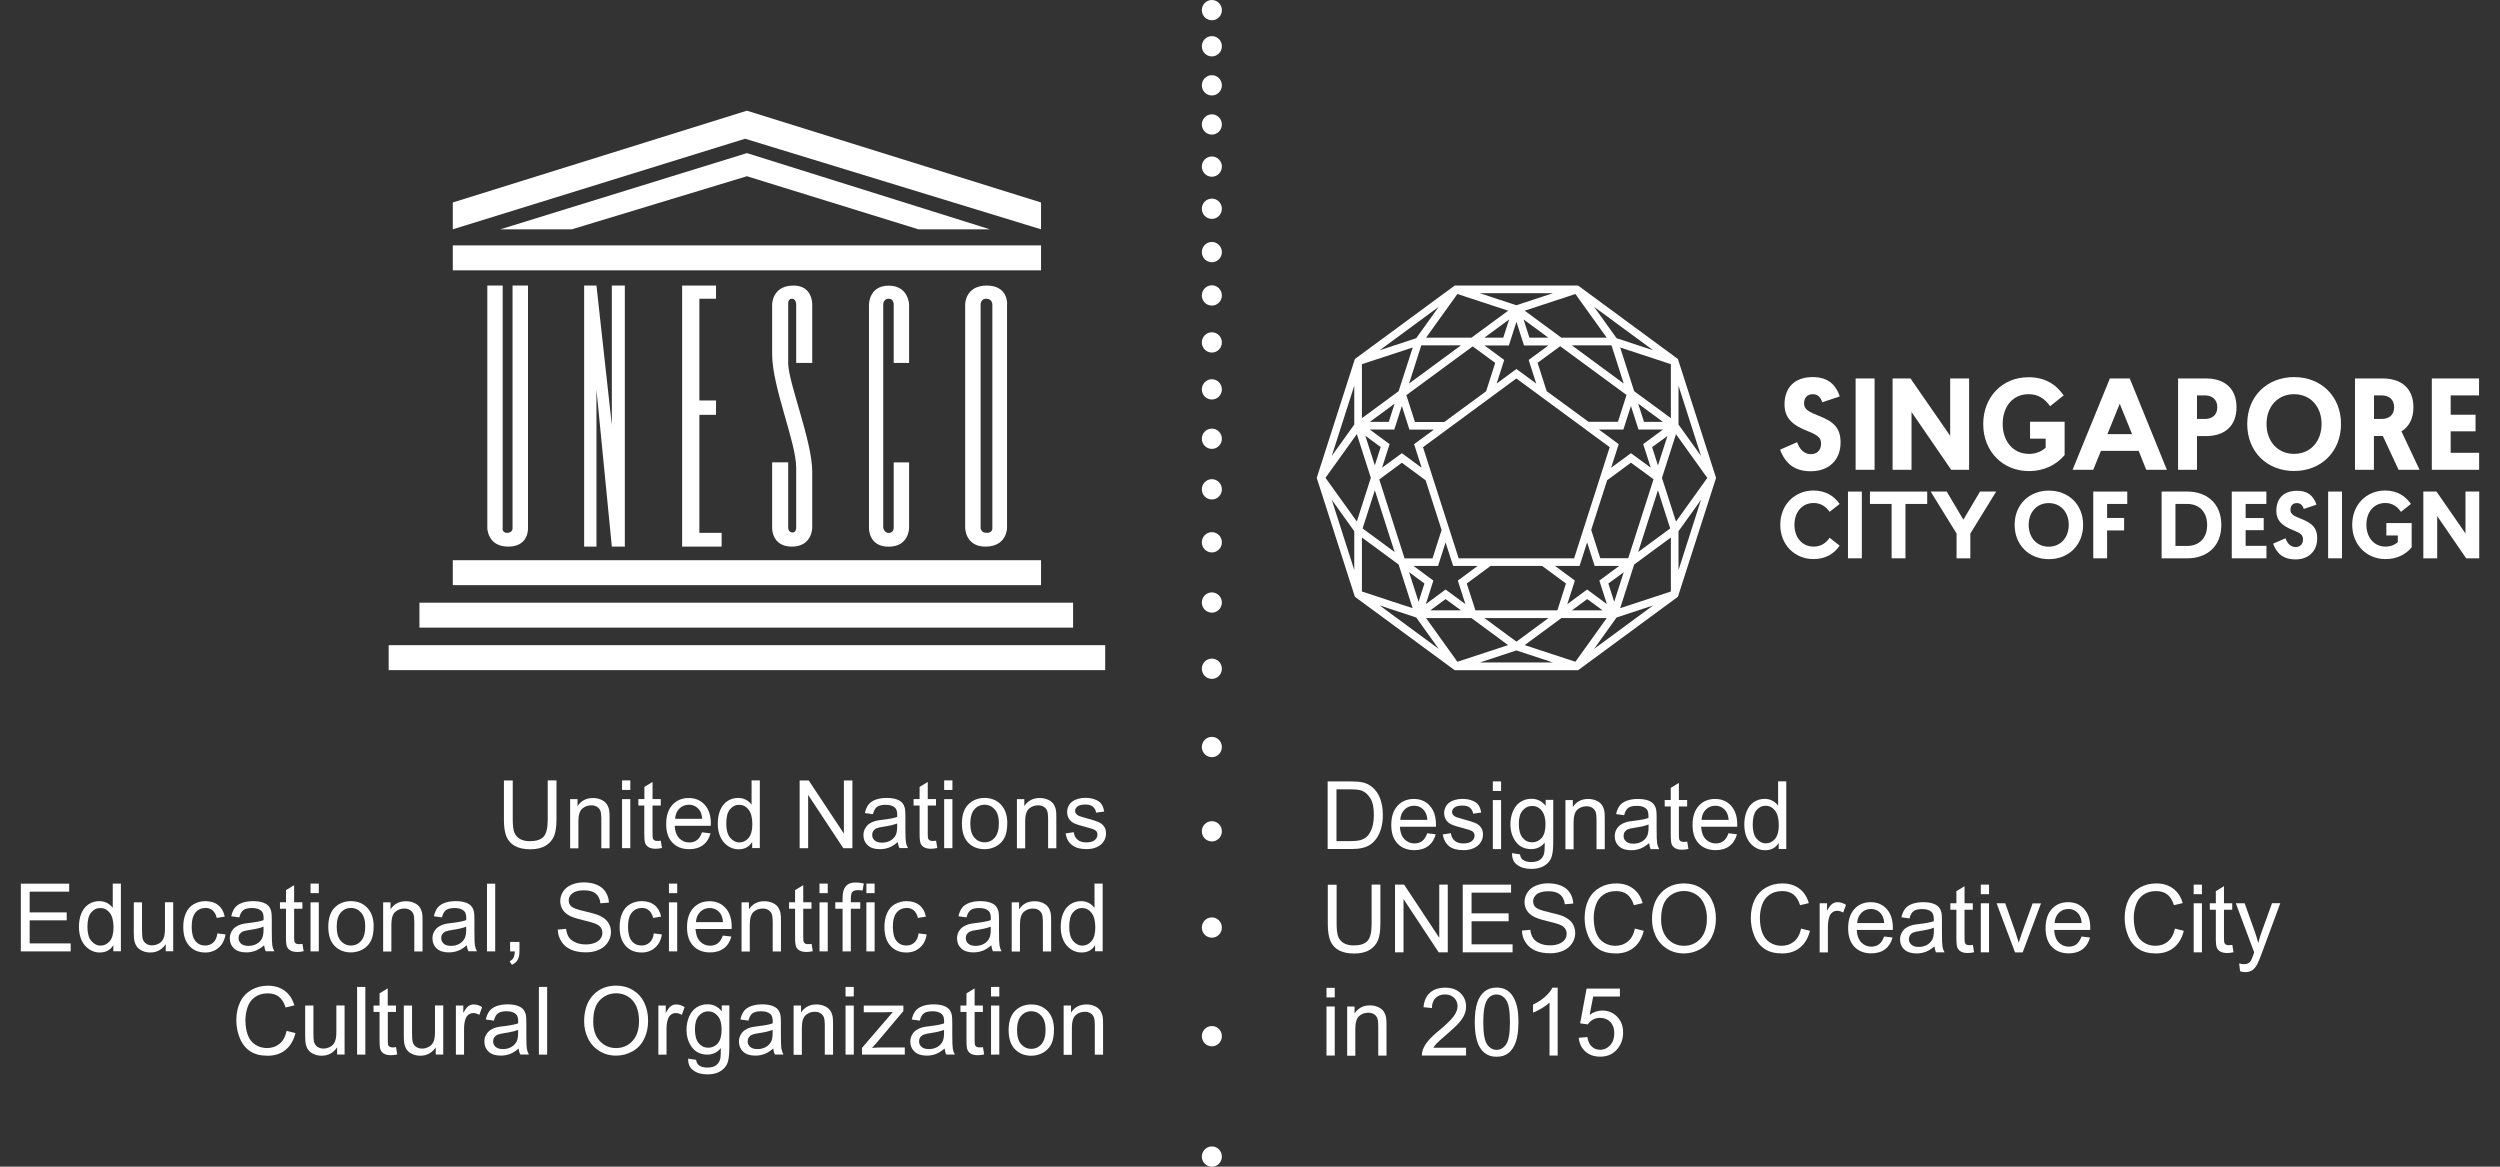 <svg width="120" height="56" viewBox="0 0 120 56" fill="none" xmlns="http://www.w3.org/2000/svg">
<rect x="0" y="0" width="120" height="56" fill="#333333" stroke="none"/>
<g clip-path="url(#clip0_628_67341)">
<path d="M63.727 40.758V37.508H64.832C65.08 37.508 65.272 37.525 65.402 37.554C65.586 37.595 65.745 37.673 65.871 37.785C66.043 37.929 66.169 38.115 66.251 38.342C66.332 38.569 66.377 38.825 66.377 39.114C66.377 39.362 66.348 39.581 66.291 39.771C66.234 39.961 66.161 40.118 66.071 40.245C65.981 40.369 65.883 40.468 65.778 40.539C65.671 40.609 65.545 40.667 65.394 40.7C65.243 40.737 65.072 40.753 64.876 40.753H63.727V40.758ZM64.151 40.373H64.836C65.048 40.373 65.215 40.353 65.333 40.316C65.451 40.274 65.549 40.221 65.623 40.147C65.725 40.043 65.802 39.907 65.859 39.734C65.916 39.56 65.945 39.354 65.945 39.106C65.945 38.767 65.892 38.503 65.778 38.322C65.663 38.14 65.533 38.016 65.374 37.954C65.26 37.909 65.076 37.888 64.823 37.888H64.151V40.373V40.373Z" fill="white"/>
<path d="M68.506 39.997L68.914 40.047C68.849 40.286 68.73 40.476 68.555 40.608C68.38 40.74 68.159 40.807 67.89 40.807C67.552 40.807 67.279 40.699 67.079 40.489C66.879 40.278 66.781 39.981 66.781 39.597C66.781 39.201 66.883 38.895 67.083 38.676C67.283 38.457 67.544 38.35 67.866 38.35C68.176 38.35 68.433 38.457 68.628 38.672C68.824 38.887 68.926 39.188 68.926 39.576C68.926 39.601 68.926 39.634 68.926 39.684H67.193C67.209 39.944 67.279 40.142 67.409 40.278C67.54 40.414 67.703 40.485 67.894 40.485C68.037 40.485 68.163 40.447 68.265 40.369C68.367 40.291 68.449 40.167 68.506 39.997ZM67.213 39.353H68.514C68.498 39.155 68.445 39.007 68.363 38.907C68.237 38.755 68.074 38.676 67.874 38.676C67.695 38.676 67.54 38.738 67.417 38.862C67.295 38.982 67.226 39.147 67.213 39.353Z" fill="white"/>
<path d="M69.25 40.055L69.641 39.993C69.662 40.15 69.723 40.274 69.825 40.357C69.927 40.444 70.066 40.485 70.245 40.485C70.424 40.485 70.559 40.448 70.648 40.373C70.738 40.299 70.779 40.212 70.779 40.109C70.779 40.018 70.742 39.948 70.661 39.894C70.608 39.857 70.473 39.816 70.257 39.758C69.968 39.684 69.768 39.622 69.658 39.568C69.548 39.515 69.462 39.44 69.405 39.345C69.348 39.25 69.319 39.143 69.319 39.027C69.319 38.924 69.344 38.825 69.389 38.734C69.433 38.643 69.503 38.569 69.584 38.511C69.645 38.466 69.731 38.425 69.837 38.396C69.943 38.367 70.057 38.346 70.176 38.346C70.359 38.346 70.518 38.371 70.657 38.425C70.795 38.478 70.897 38.548 70.963 38.639C71.028 38.73 71.073 38.85 71.097 39.003L70.71 39.056C70.693 38.937 70.64 38.842 70.559 38.771C70.477 38.701 70.355 38.668 70.204 38.668C70.025 38.668 69.894 38.697 69.817 38.759C69.739 38.821 69.698 38.891 69.698 38.974C69.698 39.027 69.715 39.073 69.747 39.114C69.78 39.155 69.829 39.193 69.898 39.221C69.939 39.238 70.053 39.271 70.245 39.325C70.522 39.399 70.718 39.461 70.828 39.51C70.938 39.56 71.024 39.63 71.089 39.721C71.154 39.812 71.183 39.927 71.183 40.064C71.183 40.196 71.146 40.324 71.069 40.439C70.991 40.559 70.881 40.646 70.738 40.712C70.591 40.778 70.428 40.807 70.249 40.807C69.947 40.807 69.715 40.745 69.556 40.617C69.397 40.489 69.295 40.303 69.25 40.055Z" fill="white"/>
<path d="M71.656 37.966V37.508H72.052V37.966H71.656ZM71.656 40.757V38.404H72.052V40.757H71.656Z" fill="white"/>
<path d="M72.578 40.951L72.961 41.009C72.977 41.129 73.022 41.215 73.095 41.269C73.193 41.343 73.328 41.38 73.495 41.38C73.678 41.38 73.817 41.343 73.919 41.269C74.021 41.195 74.086 41.091 74.119 40.959C74.139 40.877 74.147 40.708 74.147 40.447C73.976 40.654 73.76 40.757 73.503 40.757C73.181 40.757 72.936 40.641 72.761 40.406C72.586 40.171 72.5 39.894 72.5 39.564C72.5 39.341 72.541 39.13 72.622 38.94C72.704 38.751 72.818 38.602 72.973 38.499C73.128 38.395 73.303 38.342 73.511 38.342C73.784 38.342 74.013 38.453 74.192 38.68V38.395H74.555V40.431C74.555 40.798 74.518 41.058 74.445 41.211C74.371 41.364 74.253 41.484 74.094 41.575C73.935 41.661 73.74 41.707 73.503 41.707C73.226 41.707 73.001 41.645 72.83 41.517C72.655 41.397 72.573 41.207 72.578 40.951ZM72.904 39.539C72.904 39.849 72.965 40.072 73.087 40.216C73.21 40.361 73.36 40.431 73.544 40.431C73.723 40.431 73.878 40.361 74.001 40.22C74.123 40.08 74.184 39.857 74.184 39.556C74.184 39.267 74.119 39.052 73.996 38.903C73.874 38.755 73.719 38.684 73.54 38.684C73.364 38.684 73.218 38.755 73.091 38.899C72.965 39.039 72.904 39.254 72.904 39.539Z" fill="white"/>
<path d="M75.141 40.757V38.404H75.495V38.738C75.667 38.478 75.911 38.35 76.233 38.35C76.372 38.35 76.502 38.375 76.621 38.428C76.739 38.478 76.825 38.548 76.886 38.631C76.943 38.713 76.984 38.812 77.008 38.924C77.024 38.998 77.028 39.126 77.028 39.312V40.761H76.633V39.329C76.633 39.168 76.617 39.044 76.588 38.965C76.555 38.883 76.502 38.821 76.425 38.771C76.347 38.722 76.254 38.701 76.152 38.701C75.985 38.701 75.838 38.755 75.716 38.862C75.593 38.969 75.532 39.176 75.532 39.477V40.765H75.141V40.757Z" fill="white"/>
<path d="M79.159 40.468C79.012 40.592 78.874 40.683 78.739 40.732C78.605 40.782 78.458 40.811 78.303 40.811C78.046 40.811 77.85 40.749 77.712 40.621C77.573 40.493 77.508 40.332 77.508 40.138C77.508 40.022 77.532 39.919 77.585 39.82C77.638 39.725 77.704 39.647 77.789 39.589C77.875 39.531 77.969 39.486 78.075 39.457C78.152 39.436 78.27 39.415 78.425 39.399C78.743 39.362 78.98 39.316 79.126 39.263C79.126 39.209 79.126 39.172 79.126 39.159C79.126 38.998 79.09 38.883 79.016 38.817C78.915 38.726 78.768 38.68 78.568 38.68C78.38 38.68 78.246 38.713 78.156 38.779C78.066 38.846 78.001 38.961 77.96 39.13L77.573 39.077C77.61 38.907 77.667 38.775 77.744 38.672C77.822 38.569 77.94 38.49 78.091 38.433C78.242 38.379 78.417 38.35 78.617 38.35C78.817 38.35 78.976 38.375 79.102 38.42C79.224 38.466 79.318 38.528 79.375 38.598C79.432 38.668 79.473 38.759 79.498 38.87C79.51 38.936 79.518 39.06 79.518 39.238V39.77C79.518 40.142 79.526 40.377 79.542 40.476C79.559 40.575 79.591 40.67 79.64 40.757H79.228C79.196 40.675 79.171 40.575 79.159 40.468ZM79.126 39.576C78.984 39.634 78.768 39.688 78.482 39.729C78.319 39.754 78.205 39.779 78.14 39.807C78.07 39.836 78.022 39.882 77.985 39.935C77.948 39.993 77.932 40.055 77.932 40.125C77.932 40.233 77.973 40.319 78.05 40.39C78.128 40.46 78.246 40.497 78.401 40.497C78.552 40.497 78.686 40.464 78.804 40.398C78.923 40.332 79.008 40.237 79.065 40.121C79.106 40.03 79.131 39.898 79.131 39.721V39.576H79.126Z" fill="white"/>
<path d="M80.987 40.398L81.044 40.749C80.934 40.774 80.832 40.786 80.746 40.786C80.603 40.786 80.493 40.761 80.412 40.716C80.334 40.67 80.277 40.608 80.245 40.534C80.212 40.46 80.196 40.303 80.196 40.063V38.709H79.906V38.4H80.196V37.818L80.587 37.578V38.4H80.983V38.709H80.587V40.084C80.587 40.2 80.595 40.27 80.608 40.303C80.62 40.336 80.644 40.361 80.677 40.381C80.71 40.402 80.754 40.41 80.811 40.41C80.86 40.414 80.917 40.41 80.987 40.398Z" fill="white"/>
<path d="M82.967 39.997L83.375 40.047C83.309 40.286 83.191 40.476 83.016 40.608C82.841 40.74 82.62 40.807 82.351 40.807C82.013 40.807 81.74 40.699 81.54 40.489C81.34 40.278 81.242 39.981 81.242 39.597C81.242 39.201 81.344 38.895 81.544 38.676C81.744 38.457 82.005 38.35 82.327 38.35C82.637 38.35 82.894 38.457 83.089 38.672C83.285 38.887 83.387 39.188 83.387 39.576C83.387 39.601 83.387 39.634 83.387 39.684H81.654C81.67 39.944 81.74 40.142 81.87 40.278C82.001 40.414 82.164 40.485 82.355 40.485C82.498 40.485 82.624 40.447 82.726 40.369C82.828 40.291 82.91 40.167 82.967 39.997ZM81.674 39.353H82.975C82.959 39.155 82.906 39.007 82.824 38.907C82.698 38.755 82.535 38.676 82.335 38.676C82.156 38.676 82.001 38.738 81.878 38.862C81.756 38.982 81.687 39.147 81.674 39.353Z" fill="white"/>
<path d="M85.378 40.757V40.46C85.231 40.695 85.015 40.811 84.725 40.811C84.542 40.811 84.371 40.761 84.216 40.654C84.061 40.551 83.939 40.406 83.853 40.221C83.767 40.035 83.727 39.82 83.727 39.581C83.727 39.345 83.763 39.131 83.841 38.941C83.918 38.751 84.032 38.602 84.187 38.499C84.342 38.396 84.513 38.346 84.705 38.346C84.844 38.346 84.97 38.375 85.08 38.437C85.19 38.495 85.28 38.573 85.349 38.672V37.504H85.741V40.753H85.378V40.757ZM84.13 39.581C84.13 39.882 84.191 40.109 84.318 40.258C84.444 40.406 84.591 40.481 84.762 40.481C84.933 40.481 85.08 40.41 85.203 40.266C85.321 40.121 85.382 39.907 85.382 39.614C85.382 39.292 85.321 39.056 85.198 38.904C85.076 38.751 84.925 38.676 84.746 38.676C84.571 38.676 84.424 38.751 84.306 38.895C84.191 39.04 84.13 39.271 84.13 39.581Z" fill="white"/>
<path d="M65.834 42.462H66.258V44.341C66.258 44.667 66.222 44.927 66.148 45.117C66.075 45.307 65.944 45.464 65.753 45.588C65.561 45.708 65.312 45.769 65.002 45.769C64.701 45.769 64.456 45.716 64.264 45.612C64.073 45.509 63.938 45.356 63.857 45.158C63.775 44.96 63.734 44.688 63.734 44.345V42.467H64.158V44.341C64.158 44.622 64.183 44.832 64.236 44.964C64.289 45.096 64.379 45.2 64.505 45.274C64.631 45.344 64.786 45.381 64.97 45.381C65.284 45.381 65.504 45.311 65.638 45.167C65.773 45.022 65.838 44.745 65.838 44.341V42.462H65.834Z" fill="white"/>
<path d="M66.961 45.712V42.462H67.397L69.085 45.014V42.462H69.493V45.712H69.057L67.369 43.156V45.712H66.961Z" fill="white"/>
<path d="M70.211 45.712V42.462H72.531V42.846H70.635V43.841H72.413V44.221H70.635V45.328H72.604V45.712H70.211V45.712Z" fill="white"/>
<path d="M73.055 44.667L73.454 44.63C73.475 44.791 73.519 44.927 73.589 45.03C73.658 45.133 73.764 45.22 73.911 45.282C74.058 45.348 74.221 45.377 74.404 45.377C74.567 45.377 74.71 45.352 74.832 45.303C74.955 45.253 75.049 45.187 75.11 45.1C75.171 45.014 75.199 44.923 75.199 44.824C75.199 44.721 75.171 44.634 75.114 44.556C75.057 44.477 74.959 44.415 74.824 44.366C74.739 44.333 74.547 44.279 74.253 44.209C73.96 44.139 73.752 44.068 73.634 44.006C73.479 43.924 73.365 43.825 73.291 43.705C73.218 43.585 73.177 43.449 73.177 43.3C73.177 43.135 73.222 42.983 73.316 42.838C73.409 42.694 73.544 42.586 73.719 42.512C73.895 42.438 74.094 42.4 74.311 42.4C74.547 42.4 74.759 42.438 74.939 42.516C75.122 42.594 75.261 42.706 75.358 42.859C75.456 43.011 75.509 43.181 75.517 43.371L75.11 43.404C75.089 43.197 75.012 43.044 74.885 42.937C74.759 42.834 74.572 42.78 74.327 42.78C74.07 42.78 73.882 42.83 73.764 42.925C73.646 43.02 73.589 43.135 73.589 43.267C73.589 43.383 73.63 43.482 73.715 43.556C73.797 43.631 74.009 43.709 74.355 43.788C74.702 43.866 74.939 43.936 75.065 43.994C75.252 44.081 75.391 44.192 75.477 44.324C75.562 44.456 75.611 44.613 75.611 44.787C75.611 44.96 75.562 45.121 75.464 45.274C75.367 45.427 75.228 45.546 75.044 45.629C74.861 45.712 74.653 45.757 74.425 45.757C74.135 45.757 73.891 45.716 73.695 45.629C73.499 45.542 73.344 45.414 73.234 45.241C73.12 45.08 73.059 44.886 73.055 44.667Z" fill="white"/>
<path d="M78.476 44.572L78.9 44.679C78.811 45.034 78.652 45.303 78.419 45.488C78.187 45.674 77.906 45.765 77.571 45.765C77.225 45.765 76.943 45.695 76.727 45.55C76.511 45.406 76.344 45.199 76.234 44.931C76.12 44.658 76.062 44.37 76.062 44.06C76.062 43.721 76.128 43.424 76.254 43.172C76.38 42.92 76.564 42.73 76.8 42.598C77.037 42.466 77.294 42.404 77.579 42.404C77.901 42.404 78.171 42.487 78.391 42.652C78.611 42.817 78.762 43.048 78.847 43.35L78.427 43.449C78.354 43.214 78.244 43.04 78.105 42.933C77.967 42.825 77.787 42.772 77.571 42.772C77.322 42.772 77.119 42.834 76.951 42.953C76.784 43.073 76.67 43.234 76.601 43.436C76.531 43.639 76.499 43.845 76.499 44.06C76.499 44.337 76.54 44.576 76.617 44.782C76.699 44.989 76.821 45.142 76.988 45.245C77.155 45.348 77.339 45.398 77.534 45.398C77.771 45.398 77.975 45.327 78.138 45.191C78.305 45.051 78.419 44.844 78.476 44.572Z" fill="white"/>
<path d="M79.297 44.13C79.297 43.589 79.44 43.168 79.725 42.863C80.01 42.557 80.382 42.404 80.834 42.404C81.132 42.404 81.397 42.474 81.633 42.619C81.87 42.764 82.053 42.962 82.175 43.218C82.302 43.474 82.363 43.767 82.363 44.089C82.363 44.419 82.298 44.712 82.167 44.972C82.037 45.232 81.849 45.431 81.609 45.563C81.368 45.695 81.107 45.765 80.83 45.765C80.528 45.765 80.259 45.691 80.019 45.542C79.782 45.393 79.599 45.191 79.476 44.935C79.354 44.679 79.297 44.415 79.297 44.13ZM79.733 44.134C79.733 44.526 79.839 44.836 80.047 45.059C80.255 45.286 80.516 45.398 80.83 45.398C81.152 45.398 81.413 45.282 81.621 45.055C81.829 44.828 81.931 44.506 81.931 44.085C81.931 43.82 81.886 43.589 81.796 43.391C81.707 43.193 81.58 43.04 81.409 42.933C81.238 42.825 81.05 42.768 80.838 42.768C80.536 42.768 80.279 42.871 80.063 43.081C79.843 43.296 79.733 43.647 79.733 44.134Z" fill="white"/>
<path d="M86.453 44.572L86.877 44.679C86.787 45.034 86.628 45.303 86.396 45.488C86.163 45.674 85.882 45.765 85.548 45.765C85.201 45.765 84.92 45.695 84.704 45.55C84.488 45.406 84.32 45.199 84.21 44.931C84.096 44.658 84.039 44.37 84.039 44.06C84.039 43.721 84.104 43.424 84.231 43.172C84.357 42.92 84.541 42.73 84.777 42.598C85.014 42.466 85.27 42.404 85.556 42.404C85.878 42.404 86.147 42.487 86.367 42.652C86.587 42.817 86.738 43.048 86.824 43.35L86.404 43.449C86.331 43.214 86.221 43.04 86.082 42.933C85.943 42.825 85.764 42.772 85.548 42.772C85.299 42.772 85.095 42.834 84.928 42.953C84.761 43.073 84.647 43.234 84.577 43.436C84.508 43.639 84.475 43.845 84.475 44.06C84.475 44.337 84.516 44.576 84.594 44.782C84.675 44.989 84.797 45.142 84.965 45.245C85.132 45.348 85.315 45.398 85.511 45.398C85.748 45.398 85.951 45.327 86.115 45.191C86.286 45.051 86.396 44.844 86.453 44.572Z" fill="white"/>
<path d="M87.344 45.712V43.358H87.698V43.713C87.788 43.548 87.874 43.437 87.951 43.383C88.029 43.33 88.11 43.305 88.204 43.305C88.339 43.305 88.473 43.346 88.608 43.433L88.473 43.804C88.375 43.746 88.282 43.718 88.184 43.718C88.098 43.718 88.021 43.742 87.951 43.796C87.882 43.85 87.833 43.92 87.805 44.015C87.76 44.155 87.739 44.312 87.739 44.481V45.716H87.344V45.712Z" fill="white"/>
<path d="M90.436 44.952L90.843 45.002C90.778 45.241 90.66 45.431 90.485 45.563C90.309 45.695 90.089 45.761 89.82 45.761C89.482 45.761 89.208 45.654 89.009 45.443C88.809 45.233 88.711 44.935 88.711 44.551C88.711 44.155 88.813 43.85 89.013 43.631C89.213 43.412 89.473 43.305 89.796 43.305C90.105 43.305 90.362 43.412 90.558 43.627C90.754 43.841 90.856 44.143 90.856 44.531C90.856 44.556 90.856 44.589 90.856 44.638H89.123C89.139 44.898 89.208 45.096 89.339 45.233C89.469 45.369 89.632 45.439 89.824 45.439C89.967 45.439 90.093 45.402 90.195 45.324C90.297 45.245 90.379 45.121 90.436 44.952ZM89.143 44.308H90.444C90.427 44.11 90.374 43.961 90.293 43.862C90.167 43.709 90.004 43.631 89.804 43.631C89.624 43.631 89.469 43.693 89.347 43.817C89.225 43.941 89.155 44.102 89.143 44.308Z" fill="white"/>
<path d="M92.855 45.423C92.708 45.547 92.569 45.637 92.434 45.687C92.3 45.736 92.153 45.765 91.998 45.765C91.741 45.765 91.546 45.703 91.407 45.575C91.268 45.447 91.203 45.286 91.203 45.092C91.203 44.977 91.228 44.873 91.281 44.775C91.334 44.679 91.399 44.601 91.484 44.543C91.57 44.486 91.664 44.44 91.77 44.411C91.847 44.391 91.966 44.37 92.121 44.353C92.439 44.316 92.675 44.271 92.822 44.217C92.822 44.163 92.822 44.126 92.822 44.114C92.822 43.953 92.785 43.837 92.712 43.771C92.61 43.68 92.463 43.635 92.263 43.635C92.076 43.635 91.941 43.668 91.851 43.734C91.762 43.8 91.697 43.916 91.656 44.085L91.268 44.031C91.305 43.862 91.362 43.73 91.44 43.627C91.517 43.523 91.635 43.445 91.786 43.387C91.937 43.334 92.112 43.305 92.312 43.305C92.512 43.305 92.671 43.33 92.797 43.375C92.92 43.42 93.013 43.482 93.071 43.552C93.128 43.623 93.168 43.713 93.193 43.825C93.205 43.891 93.213 44.015 93.213 44.192V44.725C93.213 45.096 93.221 45.332 93.238 45.431C93.254 45.53 93.287 45.625 93.336 45.712H92.924C92.891 45.629 92.867 45.53 92.855 45.423ZM92.822 44.531C92.679 44.589 92.463 44.642 92.178 44.684C92.014 44.708 91.9 44.733 91.835 44.762C91.766 44.791 91.717 44.836 91.68 44.89C91.644 44.948 91.627 45.01 91.627 45.08C91.627 45.187 91.668 45.274 91.745 45.344C91.823 45.414 91.941 45.452 92.096 45.452C92.247 45.452 92.382 45.419 92.5 45.352C92.618 45.286 92.704 45.191 92.761 45.076C92.802 44.985 92.826 44.853 92.826 44.675V44.531H92.822Z" fill="white"/>
<path d="M94.698 45.356L94.755 45.707C94.645 45.732 94.543 45.745 94.457 45.745C94.314 45.745 94.204 45.72 94.123 45.674C94.045 45.629 93.988 45.567 93.956 45.493C93.923 45.418 93.907 45.261 93.907 45.022V43.668H93.617V43.358H93.907V42.776L94.298 42.537V43.358H94.694V43.668H94.298V45.043C94.298 45.158 94.306 45.228 94.319 45.261C94.331 45.294 94.355 45.319 94.388 45.34C94.42 45.361 94.465 45.369 94.522 45.369C94.567 45.369 94.624 45.365 94.698 45.356Z" fill="white"/>
<path d="M95.078 42.921V42.462H95.474V42.921H95.078ZM95.078 45.712V43.358H95.474V45.712H95.078Z" fill="white"/>
<path d="M96.721 45.712L95.836 43.358H96.252L96.749 44.77C96.802 44.923 96.851 45.08 96.9 45.245C96.937 45.121 96.986 44.973 97.047 44.799L97.565 43.362H97.968L97.088 45.716H96.721V45.712Z" fill="white"/>
<path d="M99.912 44.952L100.32 45.002C100.255 45.241 100.137 45.431 99.961 45.563C99.786 45.695 99.566 45.761 99.297 45.761C98.958 45.761 98.685 45.654 98.485 45.443C98.285 45.233 98.188 44.935 98.188 44.551C98.188 44.155 98.289 43.85 98.489 43.631C98.689 43.412 98.95 43.305 99.272 43.305C99.582 43.305 99.839 43.412 100.035 43.627C100.23 43.841 100.332 44.143 100.332 44.531C100.332 44.556 100.332 44.589 100.332 44.638H98.599C98.616 44.898 98.685 45.096 98.815 45.233C98.946 45.369 99.109 45.439 99.301 45.439C99.443 45.439 99.57 45.402 99.672 45.324C99.769 45.245 99.851 45.121 99.912 44.952ZM98.62 44.308H99.92C99.904 44.11 99.851 43.961 99.769 43.862C99.643 43.709 99.48 43.631 99.28 43.631C99.101 43.631 98.946 43.693 98.824 43.817C98.701 43.941 98.632 44.102 98.62 44.308Z" fill="white"/>
<path d="M104.398 44.572L104.822 44.679C104.733 45.034 104.574 45.303 104.341 45.488C104.109 45.674 103.827 45.765 103.493 45.765C103.146 45.765 102.865 45.695 102.649 45.55C102.433 45.406 102.266 45.199 102.156 44.931C102.041 44.658 101.984 44.37 101.984 44.06C101.984 43.721 102.05 43.424 102.176 43.172C102.302 42.92 102.486 42.73 102.722 42.598C102.959 42.466 103.216 42.404 103.501 42.404C103.823 42.404 104.092 42.487 104.313 42.652C104.533 42.817 104.684 43.048 104.769 43.35L104.349 43.449C104.276 43.214 104.166 43.04 104.027 42.933C103.889 42.825 103.709 42.772 103.493 42.772C103.244 42.772 103.04 42.834 102.873 42.953C102.706 43.073 102.592 43.234 102.523 43.436C102.453 43.639 102.421 43.845 102.421 44.06C102.421 44.337 102.461 44.576 102.539 44.782C102.62 44.989 102.743 45.142 102.91 45.245C103.077 45.348 103.261 45.398 103.456 45.398C103.693 45.398 103.897 45.327 104.06 45.191C104.227 45.051 104.341 44.844 104.398 44.572Z" fill="white"/>
<path d="M105.297 42.921V42.462H105.692V42.921H105.297ZM105.297 45.712V43.358H105.692V45.712H105.297Z" fill="white"/>
<path d="M107.151 45.356L107.208 45.707C107.098 45.732 106.996 45.745 106.91 45.745C106.768 45.745 106.657 45.72 106.576 45.674C106.498 45.629 106.441 45.567 106.409 45.493C106.376 45.418 106.36 45.261 106.36 45.022V43.668H106.07V43.358H106.36V42.776L106.751 42.537V43.358H107.147V43.668H106.751V45.043C106.751 45.158 106.759 45.228 106.772 45.261C106.784 45.294 106.808 45.319 106.841 45.34C106.874 45.361 106.918 45.369 106.975 45.369C107.02 45.369 107.077 45.365 107.151 45.356Z" fill="white"/>
<path d="M107.524 46.62L107.479 46.244C107.565 46.269 107.642 46.281 107.704 46.281C107.789 46.281 107.863 46.265 107.916 46.236C107.969 46.207 108.009 46.166 108.046 46.112C108.071 46.071 108.111 45.971 108.164 45.815C108.172 45.794 108.185 45.761 108.201 45.715L107.32 43.358H107.744L108.23 44.721C108.291 44.894 108.348 45.076 108.397 45.266C108.442 45.084 108.495 44.902 108.56 44.729L109.057 43.354H109.453L108.568 45.749C108.474 46.009 108.401 46.186 108.348 46.281C108.279 46.413 108.197 46.508 108.107 46.57C108.018 46.632 107.907 46.661 107.785 46.661C107.704 46.665 107.618 46.653 107.524 46.62Z" fill="white"/>
<path d="M63.672 47.875V47.416H64.067V47.875H63.672ZM63.672 50.666V48.312H64.067V50.666H63.672Z" fill="white"/>
<path d="M64.664 50.666V48.312H65.019V48.647C65.19 48.387 65.435 48.259 65.757 48.259C65.895 48.259 66.026 48.284 66.144 48.337C66.262 48.387 66.348 48.457 66.409 48.539C66.466 48.622 66.507 48.721 66.531 48.833C66.548 48.907 66.552 49.035 66.552 49.221V50.67H66.156V49.237C66.156 49.076 66.14 48.952 66.112 48.874C66.079 48.791 66.026 48.729 65.948 48.68C65.871 48.63 65.777 48.61 65.675 48.61C65.508 48.61 65.361 48.663 65.239 48.771C65.117 48.878 65.055 49.084 65.055 49.386V50.674H64.664V50.666Z" fill="white"/>
<path d="M70.371 50.282V50.666H68.251C68.246 50.571 68.263 50.476 68.296 50.389C68.349 50.245 68.434 50.1 68.556 49.956C68.679 49.811 68.846 49.65 69.074 49.464C69.425 49.175 69.657 48.944 69.78 48.775C69.902 48.605 69.963 48.444 69.963 48.296C69.963 48.139 69.906 48.003 69.796 47.895C69.686 47.788 69.539 47.734 69.36 47.734C69.168 47.734 69.017 47.792 68.903 47.908C68.789 48.023 68.732 48.184 68.732 48.387L68.328 48.345C68.357 48.04 68.459 47.804 68.642 47.648C68.822 47.487 69.066 47.408 69.372 47.408C69.682 47.408 69.922 47.495 70.102 47.668C70.281 47.842 70.371 48.056 70.371 48.312C70.371 48.444 70.346 48.568 70.293 48.696C70.24 48.824 70.155 48.952 70.032 49.093C69.91 49.233 69.706 49.423 69.425 49.666C69.188 49.869 69.038 50.005 68.968 50.075C68.899 50.145 68.846 50.22 68.801 50.29H70.371V50.282Z" fill="white"/>
<path d="M70.789 49.064C70.789 48.68 70.83 48.37 70.907 48.135C70.985 47.9 71.103 47.718 71.254 47.594C71.405 47.47 71.6 47.404 71.837 47.404C72.008 47.404 72.159 47.437 72.29 47.508C72.42 47.578 72.526 47.681 72.612 47.813C72.697 47.945 72.763 48.106 72.811 48.296C72.86 48.486 72.885 48.742 72.885 49.064C72.885 49.444 72.844 49.754 72.767 49.989C72.689 50.224 72.575 50.406 72.42 50.534C72.265 50.662 72.073 50.724 71.837 50.724C71.527 50.724 71.287 50.612 71.107 50.385C70.895 50.113 70.789 49.675 70.789 49.064ZM71.197 49.064C71.197 49.597 71.258 49.952 71.38 50.129C71.503 50.307 71.658 50.393 71.837 50.393C72.016 50.393 72.171 50.307 72.294 50.129C72.416 49.952 72.477 49.597 72.477 49.064C72.477 48.527 72.416 48.172 72.294 47.999C72.171 47.825 72.016 47.735 71.833 47.735C71.653 47.735 71.507 47.813 71.401 47.966C71.262 48.164 71.197 48.531 71.197 49.064Z" fill="white"/>
<path d="M74.772 50.666H74.377V48.122C74.283 48.213 74.157 48.304 74.002 48.399C73.847 48.49 73.708 48.56 73.586 48.605V48.221C73.806 48.118 73.998 47.99 74.165 47.842C74.332 47.693 74.446 47.549 74.516 47.408H74.768V50.666H74.772Z" fill="white"/>
<path d="M75.781 49.815L76.193 49.778C76.226 49.98 76.295 50.137 76.405 50.236C76.515 50.34 76.65 50.389 76.809 50.389C77 50.389 77.159 50.315 77.29 50.17C77.42 50.026 77.486 49.832 77.486 49.592C77.486 49.365 77.42 49.184 77.298 49.056C77.176 48.928 77.008 48.857 76.801 48.857C76.674 48.857 76.56 48.886 76.458 48.944C76.356 49.002 76.275 49.076 76.218 49.171L75.847 49.122L76.156 47.454H77.755V47.833H76.474L76.303 48.709C76.495 48.572 76.699 48.506 76.911 48.506C77.192 48.506 77.428 48.605 77.62 48.8C77.812 48.998 77.91 49.249 77.91 49.559C77.91 49.852 77.824 50.108 77.657 50.323C77.449 50.587 77.172 50.719 76.813 50.719C76.519 50.719 76.283 50.637 76.099 50.472C75.912 50.306 75.806 50.088 75.781 49.815Z" fill="white"/>
<path d="M80.54 17.233L75.749 13.707H69.825L65.034 17.233L63.203 22.939L65.034 28.644L69.825 32.17H75.749L80.54 28.644L82.371 22.939L80.54 17.233ZM75.558 26.799H70.016L68.304 21.465L72.785 18.166L77.266 21.465L75.558 26.799ZM74.241 18.777L73.804 17.415L74.889 16.618L78.073 18.959L77.662 20.247H76.251L74.241 18.777ZM73.376 17.278L73.739 18.41L72.789 17.712L71.839 18.41L72.202 17.278L71.252 16.581H72.426L72.789 15.449L73.152 16.581H74.326L73.376 17.278ZM71.77 17.419L71.334 18.781L69.327 20.255H67.917L67.505 18.967L70.689 16.626L71.77 17.419ZM67.652 20.622H68.826L67.876 21.32L68.239 22.451L67.289 21.754L66.339 22.451L66.701 21.32L65.751 20.618H66.926L67.289 19.487L67.652 20.622ZM67.289 22.212L68.43 23.054L69.197 25.44L68.761 26.803H67.419L66.204 23.013L67.289 22.212ZM69.026 27.166L69.388 26.035L69.751 27.166H70.926L69.976 27.868L70.339 28.999L69.388 28.297L68.439 28.999L68.801 27.868L67.851 27.166H69.026ZM70.404 28.008L71.546 27.166H74.025L75.166 28.008L74.754 29.297H70.82L70.404 28.008ZM74.644 27.166H75.819L76.181 26.035L76.544 27.166H77.719L76.769 27.868L77.132 28.999L76.181 28.297L75.231 28.999L75.594 27.868L74.644 27.166ZM76.814 26.799L76.377 25.436L77.144 23.05L78.285 22.208L79.37 23.005L78.155 26.795H76.814V26.799ZM78.285 21.754L77.335 22.451L77.698 21.32L76.748 20.618H77.922L78.285 19.487L78.648 20.618H79.823L78.873 21.316L79.236 22.447L78.285 21.754ZM78.913 20.251L78.632 19.376L79.823 20.251H78.913ZM75.448 16.576H77.352L77.939 18.41L75.448 16.576ZM73.413 16.209L73.132 15.334L74.322 16.209H73.413ZM72.157 16.209H71.248L72.438 15.334L72.157 16.209ZM67.635 18.41L68.222 16.576H70.127L67.635 18.41ZM66.661 20.251H65.751L66.942 19.376L66.661 20.251ZM66.273 21.46L65.992 22.336L65.535 20.916L66.273 21.46ZM65.992 23.533L66.942 26.497L65.405 25.366L65.992 23.533ZM68.373 28.008L68.092 28.884L67.635 27.463L68.373 28.008ZM69.388 28.756L70.127 29.297H68.655L69.388 28.756ZM74.326 29.668L72.789 30.799L71.252 29.668H74.326ZM76.186 28.756L76.924 29.297H75.452L76.186 28.756ZM77.201 28.008L77.939 27.468L77.482 28.888L77.201 28.008ZM79.582 23.533L80.169 25.366L78.632 26.497L79.582 23.533ZM79.582 22.34L79.301 21.465L80.039 20.924L79.582 22.34ZM78.44 18.777L77.768 16.68L80.202 17.48V20.073L78.44 18.777ZM74.946 16.209L73.185 14.913L75.619 14.112L77.123 16.209H74.946ZM70.628 16.209H68.451L69.955 14.112L72.394 14.913L70.628 16.209ZM67.134 18.777L65.372 20.073V17.48L67.811 16.68L67.134 18.777ZM65.128 20.837L65.8 22.934L65.128 25.032L63.623 22.934L65.128 20.837ZM67.134 27.096L67.806 29.193L65.372 28.392V25.8L67.134 27.096ZM70.628 29.668L72.389 30.965L69.955 31.765L68.451 29.668H70.628ZM74.946 29.668H77.123L75.619 31.765L73.185 30.965L74.946 29.668ZM78.44 27.096L80.202 25.8V28.392L77.768 29.193L78.44 27.096ZM80.447 25.036L79.774 22.939L80.447 20.841L81.951 22.939L80.447 25.036ZM80.569 20.379V18.513L81.649 21.886L80.569 20.379ZM77.596 16.234L76.516 14.727L79.35 16.812L77.596 16.234ZM72.785 14.652L71.032 14.075H74.534L72.785 14.652ZM67.978 16.234L66.225 16.812L69.058 14.727L67.978 16.234ZM65.005 20.379L63.925 21.886L65.005 18.513V20.379ZM65.005 25.498V27.364L63.925 23.991L65.005 25.498ZM67.978 29.639L69.058 31.146L66.225 29.061L67.978 29.639ZM72.785 31.221L74.538 31.798H71.036L72.785 31.221ZM77.596 29.639L79.35 29.061L76.516 31.146L77.596 29.639ZM80.569 25.498L81.649 23.991L80.569 27.364V25.498Z" fill="white"/>
<path d="M88.308 19.029L87.468 19.309C87.394 19.07 87.256 18.921 87.011 18.921C86.746 18.921 86.595 19.099 86.595 19.363C86.595 19.673 86.844 19.772 87.337 19.974C87.986 20.23 88.348 20.527 88.348 21.233C88.348 22.075 87.794 22.62 86.917 22.62C86.171 22.62 85.706 22.282 85.445 21.584L86.261 21.225C86.387 21.588 86.615 21.799 86.925 21.799C87.199 21.799 87.411 21.63 87.411 21.295C87.411 21.014 87.256 20.886 86.779 20.697C86.065 20.42 85.657 20.085 85.657 19.413C85.657 18.645 86.102 18.1 87.011 18.1C87.676 18.1 88.1 18.401 88.308 19.029Z" fill="white"/>
<path d="M89.98 18.166H89.07V22.55H89.98V18.166Z" fill="white"/>
<path d="M93.657 22.55L91.753 19.776V22.55H90.844V18.166H91.704L93.608 20.919V18.166H94.517V22.55H93.657Z" fill="white"/>
<path d="M99.057 18.979L98.404 19.499C98.168 19.153 97.842 18.921 97.373 18.921C96.614 18.921 96.129 19.512 96.129 20.35C96.129 21.192 96.639 21.787 97.389 21.787C97.711 21.787 97.984 21.679 98.192 21.489V21.056H97.442V20.242H99.102V21.844C98.706 22.307 98.135 22.612 97.377 22.612C96.162 22.612 95.195 21.692 95.195 20.358C95.195 19.02 96.145 18.108 97.352 18.108C98.119 18.1 98.665 18.418 99.057 18.979Z" fill="white"/>
<path d="M103.019 22.55L102.657 21.642H100.846L100.475 22.55H99.484L101.274 18.166H102.228L104.01 22.55H103.019ZM102.339 20.837L101.747 19.379L101.156 20.837H102.339Z" fill="white"/>
<path d="M105.888 18.166C106.769 18.166 107.352 18.636 107.352 19.549C107.352 20.461 106.769 20.932 105.888 20.932H105.456V22.55H104.547V18.166H105.888ZM105.456 20.11H105.839C106.186 20.11 106.431 19.916 106.431 19.549C106.431 19.181 106.186 18.979 105.839 18.979H105.456V20.11Z" fill="white"/>
<path d="M112.369 20.35C112.369 21.692 111.402 22.608 110.118 22.608C108.825 22.608 107.867 21.696 107.867 20.35C107.867 19.012 108.829 18.1 110.118 18.1C111.406 18.1 112.369 19.016 112.369 20.35ZM108.793 20.35C108.793 21.192 109.335 21.786 110.114 21.786C110.893 21.786 111.435 21.196 111.435 20.35C111.435 19.512 110.897 18.921 110.114 18.921C109.335 18.921 108.793 19.512 108.793 20.35Z" fill="white"/>
<path d="M114.376 20.927H113.948V22.55H113.039V18.166H114.376C115.257 18.166 115.844 18.636 115.844 19.549C115.844 20.098 115.628 20.486 115.269 20.705L116.138 22.55H115.131L114.376 20.927ZM114.328 20.11C114.674 20.11 114.919 19.916 114.919 19.549C114.919 19.181 114.674 18.979 114.328 18.979H113.952V20.11H114.328Z" fill="white"/>
<path d="M117.632 18.979V19.908H118.826V20.705H117.632V21.733H118.998V22.55H116.727V18.166H118.994V18.979H117.632Z" fill="white"/>
<path d="M88.303 24.189L87.822 24.569C87.647 24.317 87.398 24.144 87.055 24.144C86.505 24.144 86.134 24.578 86.134 25.189C86.134 25.804 86.505 26.237 87.055 26.237C87.398 26.237 87.647 26.072 87.822 25.812L88.303 26.192C88.018 26.605 87.602 26.836 87.047 26.836C86.159 26.836 85.453 26.163 85.453 25.189C85.453 24.214 86.159 23.545 87.047 23.545C87.602 23.549 88.018 23.781 88.303 24.189Z" fill="white"/>
<path d="M89.368 23.595H88.703V26.799H89.368V23.595Z" fill="white"/>
<path d="M91.462 24.189V26.799H90.798V24.189H89.758V23.595H92.506V24.189H91.462Z" fill="white"/>
<path d="M94.576 26.799H93.915V25.61L92.672 23.595H93.442L94.242 24.945L95.041 23.595H95.816L94.576 25.61V26.799Z" fill="white"/>
<path d="M99.99 25.192C99.99 26.171 99.284 26.84 98.346 26.84C97.404 26.84 96.703 26.171 96.703 25.192C96.703 24.218 97.404 23.549 98.346 23.549C99.288 23.549 99.99 24.214 99.99 25.192ZM97.376 25.192C97.376 25.808 97.771 26.241 98.338 26.241C98.905 26.241 99.3 25.808 99.3 25.192C99.3 24.581 98.909 24.148 98.338 24.148C97.775 24.148 97.376 24.581 97.376 25.192Z" fill="white"/>
<path d="M101.141 24.189V24.862H101.957V25.461H101.141V26.799H100.477V23.595H102.108V24.189H101.141Z" fill="white"/>
<path d="M104.997 23.595C105.907 23.595 106.624 24.148 106.624 25.201C106.624 26.249 105.907 26.799 104.997 26.799H103.758V23.595H104.997ZM104.422 26.204H104.997C105.515 26.204 105.943 25.87 105.943 25.201C105.943 24.524 105.511 24.189 104.997 24.189H104.422V26.204Z" fill="white"/>
<path d="M107.79 24.189V24.866H108.658V25.448H107.79V26.2H108.789V26.799H107.125V23.595H108.785V24.189H107.79Z" fill="white"/>
<path d="M111.193 24.223L110.581 24.429C110.528 24.256 110.426 24.148 110.247 24.148C110.051 24.148 109.941 24.276 109.941 24.47C109.941 24.697 110.125 24.772 110.483 24.916C110.956 25.106 111.226 25.321 111.226 25.837C111.226 26.452 110.818 26.852 110.182 26.852C109.635 26.852 109.297 26.605 109.109 26.097L109.705 25.837C109.798 26.101 109.962 26.258 110.19 26.258C110.39 26.258 110.545 26.134 110.545 25.89C110.545 25.684 110.43 25.589 110.084 25.453C109.566 25.251 109.264 25.007 109.264 24.516C109.264 23.954 109.591 23.558 110.255 23.558C110.732 23.55 111.038 23.768 111.193 24.223Z" fill="white"/>
<path d="M112.415 23.595H111.75V26.799H112.415V23.595Z" fill="white"/>
<path d="M115.724 24.189L115.247 24.569C115.075 24.317 114.835 24.144 114.496 24.144C113.942 24.144 113.587 24.578 113.587 25.189C113.587 25.804 113.958 26.237 114.509 26.237C114.745 26.237 114.945 26.159 115.096 26.018V25.701H114.545V25.106H115.76V26.274C115.475 26.613 115.055 26.836 114.501 26.836C113.612 26.836 112.906 26.163 112.906 25.189C112.906 24.214 113.599 23.545 114.484 23.545C115.039 23.549 115.438 23.781 115.724 24.189Z" fill="white"/>
<path d="M118.375 26.799L116.985 24.771V26.799H116.32V23.595H116.952L118.343 25.605V23.595H119.003V26.799H118.375Z" fill="white"/>
<path d="M26.287 37.459H26.711V39.337C26.711 39.663 26.675 39.923 26.601 40.113C26.528 40.303 26.398 40.46 26.206 40.584C26.014 40.704 25.765 40.766 25.456 40.766C25.154 40.766 24.909 40.712 24.718 40.609C24.526 40.505 24.391 40.353 24.31 40.154C24.228 39.956 24.188 39.684 24.188 39.341V37.463H24.612V39.337C24.612 39.618 24.636 39.828 24.689 39.96C24.742 40.093 24.832 40.196 24.958 40.27C25.084 40.34 25.239 40.377 25.423 40.377C25.737 40.377 25.957 40.307 26.092 40.163C26.226 40.018 26.291 39.742 26.291 39.337V37.459H26.287Z" fill="white"/>
<path d="M27.367 40.712V38.358H27.722V38.693C27.893 38.433 28.138 38.305 28.464 38.305C28.603 38.305 28.733 38.33 28.851 38.383C28.97 38.433 29.055 38.503 29.116 38.585C29.174 38.668 29.214 38.767 29.239 38.879C29.255 38.953 29.259 39.081 29.259 39.267V40.716H28.864V39.283C28.864 39.122 28.847 38.998 28.819 38.92C28.79 38.841 28.733 38.775 28.656 38.726C28.578 38.676 28.484 38.656 28.383 38.656C28.215 38.656 28.069 38.709 27.946 38.817C27.824 38.924 27.763 39.13 27.763 39.432V40.72H27.367V40.712Z" fill="white"/>
<path d="M29.859 37.917V37.459H30.255V37.917H29.859ZM29.859 40.712V38.358H30.255V40.712H29.859Z" fill="white"/>
<path d="M31.717 40.352L31.774 40.703C31.664 40.728 31.562 40.741 31.477 40.741C31.334 40.741 31.224 40.716 31.142 40.67C31.065 40.625 31.008 40.563 30.975 40.489C30.942 40.414 30.926 40.258 30.926 40.018V38.664H30.641V38.354H30.93V37.772L31.322 37.533V38.354H31.717V38.664H31.322V40.039C31.322 40.154 31.33 40.224 31.342 40.258C31.354 40.291 31.379 40.315 31.411 40.336C31.444 40.357 31.489 40.365 31.546 40.365C31.587 40.369 31.648 40.365 31.717 40.352Z" fill="white"/>
<path d="M33.697 39.952L34.105 40.002C34.04 40.241 33.922 40.431 33.746 40.563C33.571 40.695 33.351 40.761 33.081 40.761C32.743 40.761 32.47 40.654 32.274 40.443C32.074 40.233 31.977 39.935 31.977 39.551C31.977 39.155 32.078 38.85 32.278 38.631C32.478 38.412 32.743 38.305 33.061 38.305C33.371 38.305 33.628 38.412 33.824 38.627C34.019 38.841 34.121 39.143 34.121 39.531C34.121 39.556 34.121 39.589 34.117 39.638H32.384C32.401 39.898 32.47 40.096 32.6 40.233C32.731 40.369 32.894 40.439 33.086 40.439C33.228 40.439 33.355 40.402 33.457 40.324C33.559 40.245 33.636 40.121 33.697 39.952ZM32.405 39.304H33.705C33.689 39.106 33.64 38.957 33.554 38.858C33.428 38.705 33.265 38.627 33.065 38.627C32.886 38.627 32.731 38.689 32.609 38.812C32.486 38.936 32.417 39.102 32.405 39.304Z" fill="white"/>
<path d="M36.105 40.712V40.415C35.958 40.65 35.742 40.766 35.452 40.766C35.269 40.766 35.097 40.716 34.942 40.609C34.788 40.505 34.665 40.361 34.58 40.175C34.494 39.989 34.453 39.775 34.453 39.535C34.453 39.3 34.49 39.085 34.567 38.895C34.645 38.705 34.759 38.557 34.914 38.453C35.069 38.35 35.24 38.301 35.432 38.301C35.57 38.301 35.697 38.33 35.807 38.392C35.917 38.449 36.007 38.528 36.076 38.627V37.459H36.471V40.708H36.105V40.712ZM34.861 39.535C34.861 39.837 34.922 40.064 35.048 40.212C35.175 40.361 35.322 40.435 35.493 40.435C35.664 40.435 35.811 40.365 35.933 40.221C36.051 40.076 36.113 39.861 36.113 39.568C36.113 39.246 36.051 39.011 35.929 38.858C35.807 38.705 35.656 38.631 35.477 38.631C35.301 38.631 35.154 38.705 35.036 38.85C34.918 38.994 34.861 39.221 34.861 39.535Z" fill="white"/>
<path d="M38.383 40.712V37.462H38.819L40.507 40.014V37.462H40.915V40.712H40.479L38.791 38.156V40.712H38.383V40.712Z" fill="white"/>
<path d="M43.093 40.419C42.946 40.543 42.807 40.633 42.673 40.683C42.538 40.733 42.391 40.761 42.236 40.761C41.98 40.761 41.784 40.7 41.649 40.572C41.511 40.444 41.445 40.282 41.445 40.089C41.445 39.973 41.47 39.87 41.523 39.771C41.576 39.676 41.641 39.597 41.727 39.539C41.812 39.482 41.906 39.436 42.012 39.407C42.09 39.387 42.208 39.366 42.363 39.349C42.681 39.312 42.917 39.267 43.064 39.213C43.064 39.16 43.068 39.122 43.068 39.11C43.068 38.949 43.031 38.833 42.958 38.767C42.856 38.676 42.709 38.631 42.51 38.631C42.326 38.631 42.187 38.664 42.098 38.73C42.008 38.796 41.943 38.912 41.902 39.081L41.515 39.027C41.551 38.858 41.608 38.726 41.686 38.623C41.763 38.52 41.882 38.441 42.032 38.383C42.183 38.33 42.359 38.301 42.558 38.301C42.758 38.301 42.917 38.326 43.044 38.371C43.17 38.416 43.26 38.478 43.317 38.548C43.374 38.619 43.415 38.709 43.439 38.821C43.451 38.887 43.459 39.011 43.459 39.188V39.721C43.459 40.093 43.468 40.328 43.484 40.427C43.5 40.526 43.533 40.621 43.582 40.708H43.17C43.133 40.625 43.105 40.53 43.093 40.419ZM43.06 39.527C42.917 39.585 42.701 39.638 42.416 39.68C42.253 39.705 42.139 39.729 42.073 39.758C42.008 39.787 41.955 39.833 41.918 39.886C41.882 39.94 41.865 40.006 41.865 40.076C41.865 40.183 41.906 40.27 41.983 40.34C42.061 40.41 42.179 40.448 42.334 40.448C42.485 40.448 42.62 40.415 42.738 40.349C42.856 40.282 42.942 40.188 42.999 40.072C43.04 39.981 43.064 39.849 43.064 39.672V39.527H43.06Z" fill="white"/>
<path d="M44.932 40.352L44.989 40.703C44.879 40.728 44.777 40.741 44.691 40.741C44.549 40.741 44.439 40.716 44.357 40.67C44.28 40.625 44.223 40.563 44.19 40.489C44.157 40.414 44.141 40.258 44.141 40.018V38.664H43.852V38.354H44.141V37.772L44.532 37.533V38.354H44.928V38.664H44.532V40.039C44.532 40.154 44.541 40.224 44.553 40.258C44.565 40.291 44.59 40.315 44.622 40.336C44.655 40.357 44.7 40.365 44.757 40.365C44.802 40.369 44.863 40.365 44.932 40.352Z" fill="white"/>
<path d="M45.32 37.917V37.459H45.716V37.917H45.32ZM45.32 40.712V38.358H45.716V40.712H45.32Z" fill="white"/>
<path d="M46.172 39.531C46.172 39.093 46.29 38.771 46.531 38.561C46.73 38.388 46.975 38.301 47.261 38.301C47.579 38.301 47.844 38.408 48.043 38.619C48.243 38.829 48.349 39.122 48.349 39.498C48.349 39.8 48.304 40.039 48.215 40.212C48.125 40.386 47.995 40.522 47.823 40.617C47.652 40.712 47.464 40.761 47.261 40.761C46.934 40.761 46.673 40.654 46.469 40.444C46.274 40.233 46.172 39.932 46.172 39.531ZM46.575 39.531C46.575 39.833 46.641 40.06 46.771 40.208C46.902 40.357 47.065 40.431 47.261 40.431C47.456 40.431 47.619 40.357 47.75 40.204C47.88 40.051 47.946 39.824 47.946 39.515C47.946 39.221 47.88 39.003 47.75 38.854C47.619 38.705 47.456 38.627 47.261 38.627C47.065 38.627 46.902 38.701 46.771 38.85C46.641 38.998 46.575 39.23 46.575 39.531Z" fill="white"/>
<path d="M48.812 40.712V38.358H49.167V38.693C49.339 38.433 49.583 38.305 49.909 38.305C50.048 38.305 50.178 38.33 50.297 38.383C50.415 38.433 50.501 38.503 50.562 38.585C50.619 38.668 50.66 38.767 50.684 38.879C50.7 38.953 50.704 39.081 50.704 39.267V40.716H50.309V39.283C50.309 39.122 50.293 38.998 50.264 38.92C50.236 38.841 50.178 38.775 50.101 38.726C50.023 38.676 49.93 38.656 49.828 38.656C49.661 38.656 49.514 38.709 49.392 38.817C49.269 38.924 49.208 39.13 49.208 39.432V40.72H48.812V40.712Z" fill="white"/>
<path d="M51.148 40.006L51.54 39.944C51.56 40.101 51.621 40.224 51.723 40.307C51.825 40.394 51.964 40.435 52.143 40.435C52.323 40.435 52.457 40.398 52.547 40.324C52.637 40.249 52.678 40.163 52.678 40.059C52.678 39.968 52.641 39.898 52.563 39.845C52.51 39.807 52.376 39.766 52.16 39.708C51.87 39.634 51.67 39.572 51.56 39.518C51.45 39.465 51.364 39.391 51.307 39.295C51.25 39.2 51.222 39.093 51.222 38.978C51.222 38.874 51.246 38.775 51.291 38.684C51.34 38.594 51.401 38.519 51.487 38.462C51.548 38.416 51.634 38.375 51.74 38.346C51.846 38.313 51.96 38.296 52.078 38.296C52.262 38.296 52.421 38.321 52.559 38.375C52.698 38.428 52.8 38.499 52.865 38.59C52.93 38.68 52.975 38.8 53 38.953L52.612 39.007C52.596 38.887 52.543 38.792 52.461 38.722C52.376 38.651 52.258 38.618 52.107 38.618C51.927 38.618 51.797 38.647 51.719 38.709C51.642 38.771 51.605 38.841 51.605 38.924C51.605 38.978 51.621 39.023 51.654 39.064C51.687 39.106 51.736 39.143 51.805 39.172C51.846 39.188 51.96 39.221 52.151 39.275C52.429 39.349 52.624 39.411 52.734 39.461C52.845 39.51 52.93 39.58 52.995 39.671C53.061 39.762 53.089 39.878 53.089 40.014C53.089 40.146 53.053 40.274 52.975 40.39C52.898 40.509 52.788 40.596 52.645 40.662C52.502 40.728 52.335 40.757 52.156 40.757C51.854 40.757 51.621 40.695 51.467 40.567C51.291 40.443 51.193 40.258 51.148 40.006Z" fill="white"/>
<path d="M1 45.666V42.417H3.32V42.801H1.424V43.796H3.202V44.176H1.424V45.282H3.393V45.666H1V45.666Z" fill="white"/>
<path d="M5.44 45.666V45.369C5.294 45.604 5.078 45.72 4.788 45.72C4.605 45.72 4.433 45.67 4.278 45.563C4.123 45.459 4.001 45.315 3.915 45.129C3.83 44.943 3.789 44.729 3.789 44.489C3.789 44.254 3.826 44.039 3.903 43.849C3.981 43.659 4.095 43.511 4.25 43.408C4.405 43.304 4.576 43.255 4.768 43.255C4.906 43.255 5.033 43.284 5.143 43.346C5.253 43.404 5.343 43.482 5.412 43.581V42.413H5.803V45.662H5.44V45.666ZM4.197 44.489C4.197 44.791 4.258 45.018 4.384 45.166C4.511 45.315 4.658 45.389 4.829 45.389C5 45.389 5.147 45.319 5.269 45.175C5.387 45.03 5.449 44.815 5.449 44.522C5.449 44.2 5.387 43.965 5.265 43.812C5.143 43.659 4.992 43.585 4.812 43.585C4.637 43.585 4.49 43.659 4.372 43.804C4.254 43.948 4.197 44.175 4.197 44.489Z" fill="white"/>
<path d="M7.955 45.666V45.319C7.776 45.583 7.527 45.72 7.217 45.72C7.078 45.72 6.952 45.695 6.834 45.641C6.715 45.588 6.626 45.522 6.569 45.439C6.512 45.356 6.471 45.261 6.446 45.142C6.43 45.063 6.422 44.939 6.422 44.77V43.313H6.817V44.617C6.817 44.828 6.826 44.968 6.842 45.038C6.866 45.142 6.919 45.224 7.001 45.286C7.082 45.344 7.18 45.377 7.299 45.377C7.417 45.377 7.527 45.344 7.633 45.286C7.739 45.228 7.808 45.142 7.853 45.034C7.898 44.927 7.918 44.774 7.918 44.572V43.309H8.314V45.662H7.955V45.666Z" fill="white"/>
<path d="M10.436 44.803L10.823 44.853C10.783 45.125 10.672 45.336 10.497 45.488C10.322 45.641 10.11 45.72 9.853 45.72C9.535 45.72 9.278 45.616 9.086 45.402C8.895 45.191 8.797 44.89 8.797 44.498C8.797 44.242 8.838 44.019 8.923 43.829C9.009 43.639 9.131 43.494 9.302 43.399C9.474 43.304 9.657 43.255 9.857 43.255C10.11 43.255 10.318 43.321 10.477 43.449C10.636 43.577 10.742 43.763 10.787 43.998L10.403 44.06C10.367 43.903 10.301 43.783 10.208 43.701C10.114 43.622 10.004 43.581 9.873 43.581C9.674 43.581 9.514 43.651 9.388 43.796C9.266 43.94 9.201 44.167 9.201 44.481C9.201 44.799 9.262 45.026 9.38 45.17C9.498 45.315 9.657 45.385 9.849 45.385C10.004 45.385 10.134 45.336 10.236 45.241C10.342 45.15 10.407 45.001 10.436 44.803Z" fill="white"/>
<path d="M12.678 45.373C12.532 45.497 12.393 45.587 12.258 45.637C12.124 45.687 11.977 45.715 11.822 45.715C11.565 45.715 11.37 45.654 11.235 45.526C11.097 45.398 11.031 45.237 11.031 45.043C11.031 44.927 11.056 44.824 11.109 44.725C11.162 44.63 11.227 44.551 11.313 44.493C11.398 44.436 11.492 44.39 11.598 44.361C11.675 44.341 11.794 44.32 11.949 44.303C12.267 44.266 12.503 44.221 12.65 44.167C12.65 44.114 12.654 44.077 12.654 44.064C12.654 43.903 12.617 43.788 12.544 43.721C12.442 43.631 12.295 43.585 12.095 43.585C11.912 43.585 11.773 43.618 11.684 43.684C11.594 43.75 11.529 43.866 11.488 44.035L11.101 43.981C11.137 43.812 11.194 43.68 11.272 43.577C11.349 43.474 11.467 43.395 11.618 43.337C11.769 43.284 11.945 43.255 12.144 43.255C12.344 43.255 12.503 43.28 12.63 43.325C12.756 43.37 12.846 43.432 12.903 43.503C12.96 43.573 13.001 43.664 13.025 43.775C13.037 43.841 13.046 43.965 13.046 44.142V44.675C13.046 45.047 13.054 45.282 13.07 45.381C13.086 45.48 13.119 45.575 13.168 45.662H12.756C12.715 45.583 12.691 45.484 12.678 45.373ZM12.646 44.481C12.503 44.539 12.287 44.593 12.002 44.634C11.839 44.659 11.724 44.683 11.659 44.712C11.594 44.741 11.541 44.787 11.504 44.84C11.467 44.894 11.451 44.96 11.451 45.03C11.451 45.138 11.492 45.224 11.569 45.294C11.647 45.365 11.765 45.402 11.92 45.402C12.071 45.402 12.206 45.369 12.324 45.303C12.442 45.237 12.528 45.142 12.585 45.026C12.626 44.935 12.65 44.803 12.65 44.626V44.481H12.646Z" fill="white"/>
<path d="M14.518 45.307L14.575 45.658C14.465 45.683 14.363 45.695 14.277 45.695C14.135 45.695 14.025 45.67 13.943 45.625C13.866 45.58 13.809 45.518 13.776 45.443C13.743 45.369 13.727 45.212 13.727 44.973V43.618H13.438V43.309H13.727V42.727L14.118 42.487V43.309H14.514V43.618H14.118V44.993C14.118 45.109 14.127 45.179 14.139 45.212C14.151 45.245 14.175 45.27 14.208 45.291C14.241 45.311 14.286 45.319 14.343 45.319C14.387 45.324 14.445 45.319 14.518 45.307Z" fill="white"/>
<path d="M14.906 42.871V42.413H15.302V42.871H14.906ZM14.906 45.666V43.313H15.302V45.666H14.906Z" fill="white"/>
<path d="M15.758 44.485C15.758 44.048 15.876 43.725 16.117 43.515C16.316 43.342 16.561 43.255 16.846 43.255C17.165 43.255 17.43 43.362 17.629 43.573C17.829 43.783 17.935 44.077 17.935 44.452C17.935 44.754 17.89 44.993 17.801 45.166C17.711 45.34 17.58 45.476 17.409 45.571C17.238 45.666 17.05 45.715 16.846 45.715C16.52 45.715 16.259 45.608 16.055 45.398C15.856 45.187 15.758 44.886 15.758 44.485ZM16.162 44.485C16.162 44.787 16.227 45.014 16.357 45.162C16.488 45.311 16.651 45.385 16.846 45.385C17.042 45.385 17.205 45.311 17.336 45.158C17.466 45.005 17.532 44.778 17.532 44.469C17.532 44.176 17.466 43.957 17.336 43.808C17.205 43.66 17.042 43.581 16.846 43.581C16.651 43.581 16.488 43.655 16.357 43.804C16.227 43.953 16.162 44.184 16.162 44.485Z" fill="white"/>
<path d="M18.391 45.666V43.313H18.745V43.647C18.917 43.387 19.161 43.259 19.487 43.259C19.626 43.259 19.757 43.284 19.875 43.338C19.993 43.387 20.079 43.457 20.14 43.54C20.197 43.623 20.238 43.722 20.262 43.833C20.279 43.907 20.282 44.035 20.282 44.221V45.67H19.887V44.238C19.887 44.077 19.871 43.953 19.842 43.874C19.814 43.796 19.757 43.73 19.679 43.68C19.602 43.631 19.508 43.61 19.406 43.61C19.239 43.61 19.092 43.664 18.97 43.771C18.847 43.879 18.786 44.085 18.786 44.386V45.675H18.391V45.666Z" fill="white"/>
<path d="M22.405 45.373C22.258 45.497 22.12 45.587 21.985 45.637C21.851 45.687 21.704 45.715 21.549 45.715C21.292 45.715 21.096 45.654 20.962 45.526C20.823 45.398 20.758 45.237 20.758 45.043C20.758 44.927 20.782 44.824 20.835 44.725C20.888 44.63 20.953 44.551 21.039 44.493C21.125 44.436 21.219 44.39 21.325 44.361C21.402 44.341 21.52 44.32 21.675 44.303C21.993 44.266 22.23 44.221 22.377 44.167C22.377 44.114 22.381 44.077 22.381 44.064C22.381 43.903 22.344 43.788 22.27 43.721C22.169 43.631 22.022 43.585 21.822 43.585C21.639 43.585 21.5 43.618 21.41 43.684C21.32 43.75 21.255 43.866 21.215 44.035L20.827 43.981C20.864 43.812 20.921 43.68 20.998 43.577C21.076 43.474 21.194 43.395 21.345 43.337C21.496 43.284 21.671 43.255 21.871 43.255C22.071 43.255 22.23 43.28 22.356 43.325C22.483 43.37 22.572 43.432 22.629 43.503C22.686 43.573 22.727 43.664 22.752 43.775C22.764 43.841 22.772 43.965 22.772 44.142V44.675C22.772 45.047 22.78 45.282 22.797 45.381C22.813 45.48 22.845 45.575 22.894 45.662H22.487C22.446 45.583 22.417 45.484 22.405 45.373ZM22.372 44.481C22.23 44.539 22.014 44.593 21.728 44.634C21.565 44.659 21.451 44.683 21.386 44.712C21.32 44.741 21.267 44.787 21.231 44.84C21.194 44.894 21.178 44.96 21.178 45.03C21.178 45.138 21.219 45.224 21.296 45.294C21.373 45.365 21.492 45.402 21.647 45.402C21.798 45.402 21.932 45.369 22.05 45.303C22.169 45.237 22.254 45.142 22.311 45.026C22.352 44.935 22.377 44.803 22.377 44.626V44.481H22.372Z" fill="white"/>
<path d="M23.375 45.666V42.417H23.77V45.666H23.375Z" fill="white"/>
<path d="M24.485 45.666V45.212H24.934V45.666C24.934 45.831 24.905 45.967 24.848 46.071C24.791 46.174 24.697 46.252 24.571 46.31L24.461 46.141C24.543 46.104 24.604 46.05 24.644 45.976C24.685 45.901 24.706 45.802 24.71 45.666H24.485Z" fill="white"/>
<path d="M26.773 44.622L27.173 44.584C27.193 44.745 27.234 44.882 27.303 44.985C27.373 45.088 27.479 45.175 27.626 45.237C27.772 45.303 27.936 45.332 28.119 45.332C28.282 45.332 28.425 45.307 28.547 45.257C28.669 45.208 28.763 45.142 28.824 45.055C28.886 44.968 28.914 44.877 28.914 44.779C28.914 44.675 28.886 44.589 28.828 44.51C28.771 44.432 28.674 44.37 28.539 44.32C28.453 44.287 28.262 44.233 27.968 44.163C27.674 44.093 27.467 44.023 27.348 43.961C27.193 43.878 27.079 43.779 27.006 43.66C26.933 43.54 26.892 43.404 26.892 43.255C26.892 43.09 26.936 42.937 27.03 42.793C27.124 42.648 27.259 42.541 27.434 42.467C27.609 42.392 27.809 42.355 28.021 42.355C28.258 42.355 28.47 42.392 28.649 42.471C28.832 42.549 28.971 42.66 29.069 42.813C29.167 42.966 29.22 43.135 29.228 43.325L28.82 43.358C28.8 43.152 28.722 42.999 28.596 42.892C28.47 42.788 28.282 42.735 28.037 42.735C27.781 42.735 27.593 42.784 27.475 42.879C27.357 42.974 27.299 43.09 27.299 43.222C27.299 43.338 27.34 43.437 27.426 43.511C27.507 43.585 27.719 43.664 28.066 43.742C28.413 43.821 28.649 43.891 28.775 43.949C28.963 44.035 29.102 44.147 29.191 44.279C29.281 44.411 29.326 44.568 29.326 44.741C29.326 44.915 29.277 45.076 29.179 45.228C29.081 45.381 28.943 45.501 28.759 45.584C28.576 45.67 28.368 45.712 28.139 45.712C27.85 45.712 27.605 45.67 27.41 45.584C27.214 45.497 27.059 45.369 26.949 45.195C26.839 45.03 26.782 44.836 26.773 44.622Z" fill="white"/>
<path d="M31.381 44.803L31.769 44.853C31.728 45.125 31.618 45.336 31.442 45.488C31.267 45.641 31.055 45.72 30.798 45.72C30.48 45.72 30.223 45.616 30.032 45.402C29.84 45.191 29.742 44.89 29.742 44.498C29.742 44.242 29.783 44.019 29.869 43.829C29.954 43.639 30.076 43.494 30.248 43.399C30.419 43.304 30.602 43.255 30.802 43.255C31.055 43.255 31.263 43.321 31.422 43.449C31.581 43.577 31.687 43.763 31.732 43.998L31.349 44.06C31.312 43.903 31.247 43.783 31.153 43.701C31.059 43.622 30.949 43.581 30.819 43.581C30.619 43.581 30.46 43.651 30.333 43.796C30.211 43.94 30.146 44.167 30.146 44.481C30.146 44.799 30.207 45.026 30.325 45.17C30.444 45.315 30.602 45.385 30.794 45.385C30.949 45.385 31.08 45.336 31.181 45.241C31.288 45.15 31.357 45.001 31.381 44.803Z" fill="white"/>
<path d="M32.109 42.871V42.413H32.505V42.871H32.109ZM32.109 45.666V43.313H32.505V45.666H32.109Z" fill="white"/>
<path d="M34.697 44.907L35.105 44.956C35.04 45.196 34.922 45.386 34.746 45.518C34.571 45.65 34.351 45.716 34.081 45.716C33.743 45.716 33.47 45.608 33.274 45.398C33.074 45.187 32.977 44.89 32.977 44.506C32.977 44.11 33.078 43.804 33.278 43.585C33.478 43.367 33.743 43.259 34.061 43.259C34.371 43.259 34.628 43.367 34.824 43.581C35.019 43.796 35.121 44.097 35.121 44.486C35.121 44.51 35.121 44.543 35.117 44.593H33.384C33.401 44.853 33.47 45.051 33.6 45.187C33.731 45.324 33.894 45.394 34.086 45.394C34.228 45.394 34.355 45.357 34.457 45.278C34.559 45.2 34.636 45.076 34.697 44.907ZM33.405 44.263H34.705C34.689 44.064 34.64 43.916 34.554 43.817C34.428 43.664 34.265 43.585 34.065 43.585C33.886 43.585 33.731 43.647 33.609 43.771C33.486 43.891 33.417 44.056 33.405 44.263Z" fill="white"/>
<path d="M35.594 45.666V43.313H35.949V43.647C36.12 43.387 36.364 43.259 36.691 43.259C36.829 43.259 36.96 43.284 37.078 43.338C37.196 43.387 37.282 43.457 37.343 43.54C37.4 43.623 37.441 43.722 37.465 43.833C37.482 43.907 37.486 44.035 37.486 44.221V45.67H37.09V44.238C37.09 44.077 37.074 43.953 37.045 43.874C37.017 43.796 36.96 43.73 36.882 43.68C36.805 43.631 36.711 43.61 36.609 43.61C36.442 43.61 36.295 43.664 36.173 43.771C36.05 43.879 35.989 44.085 35.989 44.386V45.675H35.594V45.666Z" fill="white"/>
<path d="M38.956 45.307L39.013 45.658C38.903 45.683 38.801 45.695 38.715 45.695C38.572 45.695 38.462 45.67 38.381 45.625C38.303 45.58 38.246 45.518 38.213 45.443C38.181 45.369 38.164 45.212 38.164 44.973V43.618H37.875V43.309H38.164V42.727L38.556 42.487V43.309H38.951V43.618H38.556V44.993C38.556 45.109 38.564 45.179 38.576 45.212C38.589 45.245 38.613 45.27 38.646 45.291C38.678 45.311 38.723 45.319 38.78 45.319C38.825 45.324 38.886 45.319 38.956 45.307Z" fill="white"/>
<path d="M39.336 42.871V42.413H39.731V42.871H39.336ZM39.336 45.666V43.313H39.731V45.666H39.336Z" fill="white"/>
<path d="M40.444 45.666V43.618H40.094V43.309H40.444V43.081C40.444 42.846 40.493 42.669 40.595 42.545C40.697 42.421 40.852 42.359 41.064 42.359C41.207 42.359 41.341 42.375 41.464 42.408L41.403 42.747C41.325 42.735 41.256 42.726 41.191 42.726C41.056 42.726 40.962 42.755 40.913 42.809C40.864 42.863 40.84 42.978 40.84 43.156V43.309H41.292V43.618H40.84V45.666H40.444V45.666ZM41.586 42.871V42.413H41.982V42.871H41.586ZM41.586 45.666V43.313H41.982V45.666H41.586Z" fill="white"/>
<path d="M44.092 44.803L44.48 44.853C44.439 45.125 44.329 45.336 44.153 45.488C43.978 45.641 43.766 45.72 43.509 45.72C43.191 45.72 42.934 45.616 42.743 45.402C42.551 45.191 42.453 44.89 42.453 44.498C42.453 44.242 42.494 44.019 42.58 43.829C42.665 43.639 42.788 43.494 42.959 43.399C43.13 43.304 43.313 43.255 43.513 43.255C43.766 43.255 43.974 43.321 44.133 43.449C44.292 43.577 44.398 43.763 44.443 43.998L44.06 44.06C44.023 43.903 43.958 43.783 43.864 43.701C43.77 43.622 43.66 43.581 43.53 43.581C43.33 43.581 43.171 43.651 43.044 43.796C42.922 43.94 42.857 44.167 42.857 44.481C42.857 44.799 42.918 45.026 43.036 45.17C43.154 45.315 43.313 45.385 43.505 45.385C43.66 45.385 43.791 45.336 43.892 45.241C43.998 45.15 44.064 45.001 44.092 44.803Z" fill="white"/>
<path d="M47.585 45.373C47.438 45.497 47.299 45.587 47.165 45.637C47.03 45.687 46.883 45.715 46.728 45.715C46.472 45.715 46.276 45.654 46.141 45.526C46.003 45.398 45.938 45.237 45.938 45.043C45.938 44.927 45.962 44.824 46.015 44.725C46.068 44.63 46.133 44.551 46.219 44.493C46.304 44.436 46.398 44.39 46.504 44.361C46.582 44.341 46.7 44.32 46.855 44.303C47.173 44.266 47.409 44.221 47.556 44.167C47.556 44.114 47.56 44.077 47.56 44.064C47.56 43.903 47.524 43.788 47.45 43.721C47.348 43.631 47.202 43.585 47.002 43.585C46.818 43.585 46.68 43.618 46.59 43.684C46.5 43.75 46.435 43.866 46.394 44.035L46.007 43.981C46.044 43.812 46.101 43.68 46.178 43.577C46.255 43.474 46.374 43.395 46.525 43.337C46.675 43.284 46.851 43.255 47.051 43.255C47.25 43.255 47.409 43.28 47.536 43.325C47.662 43.37 47.752 43.432 47.809 43.503C47.866 43.573 47.907 43.664 47.931 43.775C47.944 43.841 47.952 43.965 47.952 44.142V44.675C47.952 45.047 47.96 45.282 47.976 45.381C47.992 45.48 48.025 45.575 48.074 45.662H47.662C47.621 45.583 47.597 45.484 47.585 45.373ZM47.552 44.481C47.409 44.539 47.193 44.593 46.908 44.634C46.745 44.659 46.631 44.683 46.565 44.712C46.5 44.741 46.447 44.787 46.41 44.84C46.374 44.894 46.358 44.96 46.358 45.03C46.358 45.138 46.398 45.224 46.476 45.294C46.553 45.365 46.671 45.402 46.826 45.402C46.977 45.402 47.112 45.369 47.23 45.303C47.348 45.237 47.434 45.142 47.491 45.026C47.532 44.935 47.556 44.803 47.556 44.626V44.481H47.552Z" fill="white"/>
<path d="M48.562 45.666V43.313H48.917V43.647C49.089 43.387 49.333 43.259 49.659 43.259C49.798 43.259 49.928 43.284 50.047 43.338C50.165 43.387 50.251 43.457 50.312 43.54C50.369 43.623 50.41 43.722 50.434 43.833C50.45 43.907 50.454 44.035 50.454 44.221V45.67H50.059V44.238C50.059 44.077 50.043 43.953 50.014 43.874C49.986 43.796 49.928 43.73 49.851 43.68C49.773 43.631 49.68 43.61 49.578 43.61C49.411 43.61 49.264 43.664 49.142 43.771C49.019 43.879 48.958 44.085 48.958 44.386V45.675H48.562V45.666Z" fill="white"/>
<path d="M52.565 45.666V45.369C52.419 45.604 52.203 45.72 51.913 45.72C51.73 45.72 51.558 45.67 51.403 45.563C51.248 45.459 51.126 45.315 51.041 45.129C50.955 44.943 50.914 44.729 50.914 44.489C50.914 44.254 50.951 44.039 51.028 43.849C51.106 43.659 51.22 43.511 51.375 43.408C51.53 43.304 51.701 43.255 51.893 43.255C52.031 43.255 52.158 43.284 52.268 43.346C52.378 43.404 52.468 43.482 52.537 43.581V42.413H52.928V45.662H52.565V45.666ZM51.322 44.489C51.322 44.791 51.383 45.018 51.509 45.166C51.636 45.315 51.782 45.389 51.954 45.389C52.125 45.389 52.272 45.319 52.394 45.175C52.512 45.03 52.574 44.815 52.574 44.522C52.574 44.2 52.512 43.965 52.39 43.812C52.268 43.659 52.117 43.585 51.938 43.585C51.762 43.585 51.615 43.659 51.497 43.804C51.379 43.948 51.322 44.175 51.322 44.489Z" fill="white"/>
<path d="M13.758 49.481L14.182 49.589C14.092 49.944 13.933 50.212 13.7 50.398C13.468 50.584 13.187 50.675 12.852 50.675C12.506 50.675 12.225 50.604 12.008 50.46C11.792 50.315 11.625 50.109 11.515 49.841C11.401 49.568 11.344 49.279 11.344 48.969C11.344 48.631 11.409 48.334 11.535 48.082C11.662 47.83 11.845 47.64 12.082 47.508C12.318 47.376 12.575 47.314 12.861 47.314C13.183 47.314 13.452 47.397 13.672 47.562C13.892 47.727 14.043 47.958 14.129 48.259L13.709 48.358C13.635 48.123 13.525 47.95 13.386 47.842C13.248 47.735 13.069 47.681 12.852 47.681C12.608 47.681 12.4 47.743 12.233 47.863C12.065 47.983 11.951 48.144 11.882 48.346C11.817 48.548 11.78 48.755 11.78 48.969C11.78 49.246 11.821 49.486 11.898 49.692C11.976 49.898 12.102 50.051 12.269 50.154C12.437 50.258 12.62 50.307 12.816 50.307C13.052 50.307 13.256 50.237 13.419 50.101C13.59 49.96 13.7 49.754 13.758 49.481Z" fill="white"/>
<path d="M16.181 50.621V50.274C16.002 50.538 15.753 50.674 15.444 50.674C15.305 50.674 15.178 50.65 15.06 50.596C14.942 50.542 14.852 50.476 14.795 50.394C14.738 50.311 14.697 50.216 14.673 50.096C14.657 50.018 14.648 49.894 14.648 49.725V48.267H15.044V49.572C15.044 49.782 15.052 49.923 15.068 49.993C15.093 50.096 15.146 50.179 15.227 50.241C15.309 50.299 15.407 50.332 15.525 50.332C15.643 50.332 15.753 50.299 15.859 50.241C15.965 50.183 16.035 50.096 16.08 49.989C16.125 49.882 16.145 49.729 16.145 49.526V48.263H16.54V50.617H16.181V50.621Z" fill="white"/>
<path d="M17.141 50.621V47.372H17.536V50.621H17.141Z" fill="white"/>
<path d="M19.01 50.262L19.067 50.613C18.957 50.637 18.855 50.65 18.77 50.65C18.627 50.65 18.517 50.625 18.435 50.58C18.358 50.534 18.301 50.472 18.268 50.398C18.235 50.324 18.219 50.167 18.219 49.927V48.573H17.93V48.264H18.219V47.681L18.611 47.442V48.264H19.006V48.573H18.615V49.948C18.615 50.063 18.623 50.134 18.635 50.167C18.647 50.2 18.672 50.225 18.704 50.245C18.737 50.266 18.782 50.274 18.839 50.274C18.88 50.278 18.937 50.274 19.01 50.262Z" fill="white"/>
<path d="M20.916 50.621V50.274C20.736 50.538 20.488 50.674 20.178 50.674C20.039 50.674 19.913 50.65 19.795 50.596C19.676 50.542 19.587 50.476 19.53 50.394C19.473 50.311 19.432 50.216 19.407 50.096C19.391 50.018 19.383 49.894 19.383 49.725V48.267H19.778V49.572C19.778 49.782 19.787 49.923 19.803 49.993C19.827 50.096 19.88 50.179 19.962 50.241C20.043 50.299 20.141 50.332 20.259 50.332C20.378 50.332 20.488 50.299 20.594 50.241C20.7 50.183 20.769 50.096 20.814 49.989C20.859 49.882 20.879 49.729 20.879 49.526V48.263H21.275V50.617H20.916V50.621Z" fill="white"/>
<path d="M21.883 50.621V48.267H22.238V48.623C22.327 48.458 22.413 48.346 22.486 48.292C22.564 48.239 22.649 48.214 22.739 48.214C22.874 48.214 23.008 48.255 23.143 48.342L23.008 48.713C22.91 48.656 22.817 48.627 22.719 48.627C22.633 48.627 22.556 48.651 22.486 48.705C22.417 48.759 22.368 48.829 22.34 48.924C22.295 49.064 22.274 49.221 22.274 49.391V50.625H21.883V50.621Z" fill="white"/>
<path d="M24.897 50.327C24.75 50.451 24.612 50.542 24.477 50.592C24.343 50.641 24.196 50.67 24.041 50.67C23.784 50.67 23.588 50.608 23.454 50.48C23.315 50.352 23.25 50.191 23.25 49.997C23.25 49.882 23.274 49.778 23.328 49.679C23.381 49.584 23.446 49.506 23.531 49.448C23.617 49.39 23.711 49.345 23.817 49.316C23.894 49.295 24.012 49.275 24.167 49.258C24.485 49.221 24.722 49.176 24.869 49.122C24.869 49.068 24.873 49.031 24.873 49.019C24.873 48.858 24.836 48.742 24.763 48.676C24.661 48.585 24.514 48.54 24.314 48.54C24.131 48.54 23.992 48.573 23.902 48.639C23.813 48.705 23.747 48.821 23.707 48.99L23.319 48.936C23.356 48.767 23.413 48.635 23.491 48.532C23.568 48.428 23.686 48.35 23.837 48.292C23.988 48.238 24.163 48.209 24.363 48.209C24.563 48.209 24.722 48.234 24.848 48.28C24.975 48.325 25.064 48.387 25.122 48.457C25.179 48.527 25.219 48.618 25.244 48.73C25.256 48.796 25.264 48.92 25.264 49.097V49.63C25.264 50.001 25.272 50.237 25.289 50.336C25.305 50.435 25.338 50.53 25.387 50.616H24.975C24.934 50.538 24.905 50.439 24.897 50.327ZM24.865 49.436C24.722 49.493 24.506 49.547 24.22 49.588C24.057 49.613 23.943 49.638 23.878 49.667C23.813 49.696 23.76 49.741 23.723 49.795C23.686 49.849 23.67 49.915 23.67 49.985C23.67 50.092 23.711 50.179 23.788 50.249C23.866 50.319 23.984 50.356 24.139 50.356C24.29 50.356 24.424 50.323 24.543 50.257C24.661 50.191 24.746 50.096 24.803 49.981C24.844 49.89 24.869 49.758 24.869 49.58V49.436H24.865Z" fill="white"/>
<path d="M25.867 50.621V47.372H26.263V50.621H25.867Z" fill="white"/>
<path d="M28.039 49.035C28.039 48.495 28.182 48.073 28.467 47.768C28.753 47.462 29.124 47.31 29.576 47.31C29.874 47.31 30.139 47.38 30.38 47.524C30.616 47.669 30.799 47.867 30.922 48.123C31.048 48.379 31.109 48.672 31.109 48.994C31.109 49.324 31.044 49.617 30.914 49.877C30.783 50.138 30.596 50.336 30.355 50.468C30.114 50.6 29.854 50.67 29.576 50.67C29.274 50.67 29.005 50.596 28.765 50.447C28.528 50.299 28.345 50.096 28.223 49.84C28.1 49.584 28.039 49.32 28.039 49.035ZM28.475 49.044C28.475 49.436 28.581 49.745 28.789 49.968C28.997 50.195 29.258 50.307 29.572 50.307C29.89 50.307 30.155 50.191 30.363 49.964C30.571 49.737 30.673 49.415 30.673 48.994C30.673 48.73 30.628 48.499 30.543 48.3C30.453 48.102 30.326 47.95 30.155 47.842C29.984 47.735 29.792 47.677 29.584 47.677C29.283 47.677 29.026 47.78 28.81 47.991C28.585 48.206 28.475 48.552 28.475 49.044Z" fill="white"/>
<path d="M31.602 50.621V48.267H31.956V48.623C32.046 48.458 32.132 48.346 32.205 48.292C32.282 48.239 32.368 48.214 32.458 48.214C32.592 48.214 32.727 48.255 32.861 48.342L32.727 48.713C32.629 48.656 32.535 48.627 32.437 48.627C32.352 48.627 32.274 48.651 32.205 48.705C32.136 48.759 32.087 48.829 32.058 48.924C32.013 49.064 31.993 49.221 31.993 49.391V50.625H31.602V50.621Z" fill="white"/>
<path d="M33.031 50.815L33.414 50.873C33.43 50.992 33.475 51.079 33.548 51.133C33.646 51.207 33.781 51.244 33.948 51.244C34.132 51.244 34.27 51.207 34.372 51.133C34.474 51.058 34.539 50.955 34.572 50.823C34.592 50.74 34.6 50.571 34.6 50.311C34.429 50.518 34.213 50.621 33.956 50.621C33.638 50.621 33.389 50.505 33.214 50.27C33.039 50.035 32.953 49.758 32.953 49.428C32.953 49.205 32.994 48.994 33.075 48.804C33.157 48.614 33.271 48.466 33.426 48.362C33.577 48.259 33.756 48.206 33.964 48.206C34.237 48.206 34.466 48.317 34.645 48.544V48.259H35.008V50.295C35.008 50.662 34.971 50.922 34.898 51.075C34.825 51.228 34.706 51.347 34.547 51.438C34.388 51.525 34.193 51.57 33.956 51.57C33.679 51.57 33.455 51.508 33.283 51.38C33.108 51.261 33.026 51.071 33.031 50.815ZM33.357 49.399C33.357 49.708 33.418 49.931 33.54 50.076C33.663 50.22 33.813 50.291 33.997 50.291C34.176 50.291 34.331 50.22 34.454 50.08C34.576 49.94 34.637 49.717 34.637 49.415C34.637 49.126 34.576 48.912 34.45 48.763C34.323 48.618 34.172 48.544 33.993 48.544C33.818 48.544 33.671 48.614 33.544 48.759C33.418 48.903 33.357 49.118 33.357 49.399Z" fill="white"/>
<path d="M37.116 50.327C36.969 50.451 36.831 50.542 36.696 50.592C36.562 50.641 36.415 50.67 36.26 50.67C36.003 50.67 35.807 50.608 35.673 50.48C35.534 50.352 35.469 50.191 35.469 49.997C35.469 49.882 35.493 49.778 35.546 49.679C35.599 49.584 35.664 49.506 35.75 49.448C35.836 49.39 35.929 49.345 36.035 49.316C36.113 49.295 36.231 49.275 36.386 49.258C36.704 49.221 36.941 49.176 37.087 49.122C37.087 49.068 37.092 49.031 37.092 49.019C37.092 48.858 37.055 48.742 36.981 48.676C36.88 48.585 36.733 48.54 36.533 48.54C36.349 48.54 36.211 48.573 36.121 48.639C36.031 48.705 35.966 48.821 35.925 48.99L35.538 48.936C35.575 48.767 35.632 48.635 35.709 48.532C35.787 48.428 35.905 48.35 36.056 48.292C36.207 48.238 36.382 48.209 36.582 48.209C36.782 48.209 36.941 48.234 37.067 48.28C37.194 48.325 37.283 48.387 37.34 48.457C37.397 48.527 37.438 48.618 37.463 48.73C37.475 48.796 37.483 48.92 37.483 49.097V49.63C37.483 50.001 37.491 50.237 37.508 50.336C37.524 50.435 37.556 50.53 37.605 50.616H37.194C37.153 50.538 37.128 50.439 37.116 50.327ZM37.083 49.436C36.941 49.493 36.725 49.547 36.439 49.588C36.276 49.613 36.162 49.638 36.097 49.667C36.031 49.696 35.978 49.741 35.942 49.795C35.905 49.849 35.889 49.915 35.889 49.985C35.889 50.092 35.929 50.179 36.007 50.249C36.084 50.319 36.203 50.356 36.358 50.356C36.508 50.356 36.643 50.323 36.761 50.257C36.88 50.191 36.965 50.096 37.022 49.981C37.063 49.89 37.087 49.758 37.087 49.58V49.436H37.083Z" fill="white"/>
<path d="M38.094 50.621V48.267H38.449V48.602C38.62 48.342 38.864 48.214 39.191 48.214C39.329 48.214 39.46 48.239 39.578 48.292C39.696 48.342 39.782 48.412 39.843 48.495C39.9 48.577 39.941 48.676 39.965 48.788C39.982 48.862 39.986 48.99 39.986 49.176V50.625H39.59V49.192C39.59 49.031 39.574 48.907 39.545 48.829C39.517 48.751 39.46 48.684 39.382 48.635C39.305 48.585 39.211 48.565 39.109 48.565C38.942 48.565 38.795 48.618 38.673 48.726C38.55 48.833 38.489 49.04 38.489 49.341V50.629H38.094V50.621Z" fill="white"/>
<path d="M40.586 47.83V47.372H40.981V47.83H40.586ZM40.586 50.621V48.267H40.981V50.621H40.586Z" fill="white"/>
<path d="M41.375 50.621V50.299L42.855 48.577C42.688 48.586 42.537 48.59 42.411 48.59H41.461V48.268H43.361V48.532L42.101 50.026L41.856 50.299C42.032 50.286 42.199 50.278 42.354 50.278H43.43V50.621H41.375Z" fill="white"/>
<path d="M45.343 50.327C45.196 50.451 45.057 50.542 44.923 50.592C44.788 50.641 44.641 50.67 44.486 50.67C44.23 50.67 44.034 50.608 43.899 50.48C43.761 50.352 43.695 50.191 43.695 49.997C43.695 49.882 43.72 49.778 43.773 49.679C43.826 49.584 43.891 49.506 43.977 49.448C44.062 49.39 44.156 49.345 44.262 49.316C44.34 49.295 44.458 49.275 44.613 49.258C44.931 49.221 45.167 49.176 45.314 49.122C45.314 49.068 45.318 49.031 45.318 49.019C45.318 48.858 45.281 48.742 45.208 48.676C45.106 48.585 44.959 48.54 44.76 48.54C44.576 48.54 44.437 48.573 44.348 48.639C44.258 48.705 44.193 48.821 44.152 48.99L43.765 48.936C43.801 48.767 43.858 48.635 43.936 48.532C44.013 48.428 44.132 48.35 44.282 48.292C44.433 48.238 44.609 48.209 44.808 48.209C45.008 48.209 45.167 48.234 45.294 48.28C45.42 48.325 45.51 48.387 45.567 48.457C45.624 48.527 45.665 48.618 45.689 48.73C45.701 48.796 45.709 48.92 45.709 49.097V49.63C45.709 50.001 45.718 50.237 45.734 50.336C45.75 50.435 45.783 50.53 45.832 50.616H45.42C45.379 50.538 45.355 50.439 45.343 50.327ZM45.31 49.436C45.167 49.493 44.951 49.547 44.666 49.588C44.503 49.613 44.389 49.638 44.323 49.667C44.258 49.696 44.205 49.741 44.168 49.795C44.132 49.849 44.115 49.915 44.115 49.985C44.115 50.092 44.156 50.179 44.233 50.249C44.311 50.319 44.429 50.356 44.584 50.356C44.735 50.356 44.87 50.323 44.988 50.257C45.106 50.191 45.192 50.096 45.249 49.981C45.29 49.89 45.314 49.758 45.314 49.58V49.436H45.31Z" fill="white"/>
<path d="M47.182 50.262L47.239 50.613C47.129 50.637 47.027 50.65 46.941 50.65C46.799 50.65 46.689 50.625 46.607 50.58C46.53 50.534 46.473 50.472 46.44 50.398C46.407 50.324 46.391 50.167 46.391 49.927V48.573H46.102V48.264H46.391V47.681L46.782 47.442V48.264H47.178V48.573H46.782V49.948C46.782 50.063 46.791 50.134 46.803 50.167C46.815 50.2 46.84 50.225 46.872 50.245C46.905 50.266 46.95 50.274 47.007 50.274C47.052 50.278 47.109 50.274 47.182 50.262Z" fill="white"/>
<path d="M47.57 47.83V47.372H47.966V47.83H47.57ZM47.57 50.621V48.267H47.966V50.621H47.57Z" fill="white"/>
<path d="M48.414 49.444C48.414 49.007 48.532 48.684 48.773 48.474C48.973 48.301 49.217 48.214 49.503 48.214C49.821 48.214 50.086 48.321 50.286 48.532C50.485 48.742 50.591 49.035 50.591 49.411C50.591 49.712 50.547 49.952 50.457 50.125C50.367 50.299 50.237 50.435 50.065 50.53C49.894 50.625 49.707 50.675 49.503 50.675C49.176 50.675 48.916 50.567 48.712 50.357C48.512 50.146 48.414 49.84 48.414 49.444ZM48.818 49.444C48.818 49.746 48.883 49.973 49.013 50.121C49.144 50.27 49.307 50.344 49.503 50.344C49.698 50.344 49.861 50.27 49.992 50.117C50.123 49.964 50.188 49.737 50.188 49.428C50.188 49.135 50.123 48.916 49.992 48.767C49.861 48.618 49.698 48.54 49.503 48.54C49.307 48.54 49.144 48.614 49.013 48.763C48.883 48.912 48.818 49.143 48.818 49.444Z" fill="white"/>
<path d="M51.055 50.621V48.267H51.409V48.602C51.581 48.342 51.825 48.214 52.151 48.214C52.29 48.214 52.421 48.239 52.539 48.292C52.657 48.342 52.743 48.412 52.804 48.495C52.861 48.577 52.902 48.676 52.926 48.788C52.943 48.862 52.947 48.99 52.947 49.176V50.625H52.551V49.192C52.551 49.031 52.535 48.907 52.506 48.829C52.478 48.751 52.421 48.684 52.343 48.635C52.266 48.585 52.172 48.565 52.07 48.565C51.903 48.565 51.756 48.618 51.634 48.726C51.511 48.833 51.45 49.04 51.45 49.341V50.629H51.055V50.621Z" fill="white"/>
<path d="M49.97 26.89H21.734V28.087H49.97V26.89Z" fill="white"/>
<path d="M51.508 28.929H20.133V30.126H51.508V28.929Z" fill="white"/>
<path d="M53.049 30.968H18.656V32.166H53.049V30.968Z" fill="white"/>
<path d="M49.97 11.779H21.734V12.976H49.97V11.779Z" fill="white"/>
<path d="M27.449 11.007L35.852 8.459L44.081 11.007H47.514L35.852 7.349L24.016 11.007H27.449Z" fill="white"/>
<path d="M21.734 11.007L35.765 6.659L49.97 11.007V9.719L35.85 5.313L21.734 9.719V11.007Z" fill="white"/>
<path d="M23.391 25.337C23.391 25.337 23.391 26.237 24.398 26.237C25.405 26.237 25.344 25.337 25.344 25.337V13.707H24.602V25.366C24.602 25.366 24.602 25.577 24.337 25.577C24.072 25.577 24.129 25.308 24.129 25.308V13.707H23.391V25.337Z" fill="white"/>
<path d="M28.039 26.237H28.63V18.707L29.368 26.237H29.992V13.707H29.368V20.404L28.63 13.707H28.039V26.237Z" fill="white"/>
<path d="M32.742 26.237H34.638V25.577H33.57V19.912H34.369V19.223H33.57V14.339H34.369V13.707H32.742V26.237Z" fill="white"/>
<path d="M43.636 17.427V14.611C43.636 14.611 43.607 13.711 42.657 13.711C41.711 13.711 41.711 14.611 41.711 14.611V25.341C41.711 25.341 41.678 26.241 42.657 26.241C43.636 26.241 43.636 25.341 43.636 25.341V22.195H42.898V25.341C42.898 25.341 42.898 25.581 42.661 25.581C42.441 25.581 42.396 25.341 42.396 25.341V14.607C42.396 14.607 42.396 14.338 42.661 14.338C42.898 14.338 42.898 14.607 42.898 14.607V17.422H43.636V17.427Z" fill="white"/>
<path d="M48.342 14.607C48.342 14.607 48.404 13.707 47.364 13.707C46.328 13.707 46.328 14.607 46.328 14.607V25.337C46.328 25.337 46.328 26.237 47.303 26.237C48.338 26.237 48.338 25.337 48.338 25.337V14.607H48.342ZM47.633 25.337C47.633 25.337 47.661 25.577 47.368 25.577C47.07 25.577 47.07 25.337 47.07 25.337V14.607C47.07 14.607 47.07 14.339 47.335 14.339C47.633 14.339 47.633 14.607 47.633 14.607V25.337Z" fill="white"/>
<path d="M38.217 25.337C38.217 25.337 38.217 25.576 38.025 25.56C37.833 25.543 37.833 25.337 37.833 25.337V22.191H37.063V25.337C37.063 25.337 37.034 26.237 38.008 26.237C38.987 26.237 38.987 25.337 38.987 25.337C38.987 25.337 38.987 23.24 38.987 22.629C38.983 21.159 37.833 18.355 37.833 17.427V14.607C37.833 14.607 37.805 14.338 38.008 14.338C38.217 14.338 38.217 14.607 38.217 14.607V17.422H38.987V14.607C38.987 14.607 39.016 13.678 38.041 13.707C37.063 13.736 37.063 14.607 37.063 14.607V17.005C37.063 18.578 38.217 21.233 38.217 22.447V25.337V25.337Z" fill="white"/>
<path d="M58.65 0.487C58.65 0.756 58.434 0.974 58.169 0.974C57.904 0.974 57.688 0.756 57.688 0.487C57.688 0.219 57.904 0 58.169 0C58.434 0 58.65 0.219 58.65 0.487Z" fill="white"/>
<path d="M58.65 2.221C58.65 2.489 58.434 2.708 58.169 2.708C57.904 2.708 57.688 2.489 57.688 2.221C57.688 1.953 57.904 1.734 58.169 1.734C58.434 1.734 58.65 1.949 58.65 2.221Z" fill="white"/>
<path d="M58.65 4.096C58.65 4.364 58.434 4.583 58.169 4.583C57.904 4.583 57.688 4.364 57.688 4.096C57.688 3.827 57.904 3.608 58.169 3.608C58.434 3.608 58.65 3.827 58.65 4.096Z" fill="white"/>
<path d="M58.65 5.974C58.65 6.242 58.434 6.461 58.169 6.461C57.904 6.461 57.688 6.242 57.688 5.974C57.688 5.706 57.904 5.487 58.169 5.487C58.434 5.487 58.65 5.706 58.65 5.974Z" fill="white"/>
<path d="M58.65 7.997C58.65 8.265 58.434 8.484 58.169 8.484C57.904 8.484 57.688 8.265 57.688 7.997C57.688 7.729 57.904 7.51 58.169 7.51C58.434 7.51 58.65 7.729 58.65 7.997Z" fill="white"/>
<path d="M58.65 10.02C58.65 10.288 58.434 10.507 58.169 10.507C57.904 10.507 57.688 10.288 57.688 10.02C57.688 9.752 57.904 9.533 58.169 9.533C58.434 9.533 58.65 9.752 58.65 10.02Z" fill="white"/>
<path d="M58.65 12.101C58.65 12.369 58.434 12.588 58.169 12.588C57.904 12.588 57.688 12.369 57.688 12.101C57.688 11.833 57.904 11.614 58.169 11.614C58.434 11.614 58.65 11.833 58.65 12.101Z" fill="white"/>
<path d="M58.65 14.181C58.65 14.45 58.434 14.669 58.169 14.669C57.904 14.669 57.688 14.45 57.688 14.181C57.688 13.913 57.904 13.694 58.169 13.694C58.434 13.694 58.65 13.913 58.65 14.181Z" fill="white"/>
<path d="M58.65 16.436C58.65 16.704 58.434 16.923 58.169 16.923C57.904 16.923 57.688 16.704 57.688 16.436C57.688 16.168 57.904 15.949 58.169 15.949C58.434 15.949 58.65 16.168 58.65 16.436Z" fill="white"/>
<path d="M58.65 18.69C58.65 18.959 58.434 19.177 58.169 19.177C57.904 19.177 57.688 18.959 57.688 18.69C57.688 18.422 57.904 18.203 58.169 18.203C58.434 18.203 58.65 18.422 58.65 18.69Z" fill="white"/>
<path d="M58.65 21.06C58.65 21.328 58.434 21.547 58.169 21.547C57.904 21.547 57.688 21.328 57.688 21.06C57.688 20.792 57.904 20.573 58.169 20.573C58.434 20.573 58.65 20.792 58.65 21.06Z" fill="white"/>
<path d="M58.65 23.488C58.65 23.756 58.434 23.975 58.169 23.975C57.904 23.975 57.688 23.756 57.688 23.488C57.688 23.219 57.904 23 58.169 23C58.434 23 58.65 23.219 58.65 23.488Z" fill="white"/>
<path d="M58.65 26.031C58.65 26.299 58.434 26.518 58.169 26.518C57.904 26.518 57.688 26.299 57.688 26.031C57.688 25.762 57.904 25.544 58.169 25.544C58.434 25.544 58.65 25.762 58.65 26.031Z" fill="white"/>
<path d="M58.65 28.921C58.65 29.189 58.434 29.408 58.169 29.408C57.904 29.408 57.688 29.189 57.688 28.921C57.688 28.652 57.904 28.434 58.169 28.434C58.434 28.438 58.65 28.652 58.65 28.921Z" fill="white"/>
<path d="M58.65 32.099C58.65 32.368 58.434 32.587 58.169 32.587C57.904 32.587 57.688 32.368 57.688 32.099C57.688 31.831 57.904 31.612 58.169 31.612C58.434 31.612 58.65 31.831 58.65 32.099Z" fill="white"/>
<path d="M58.65 35.857C58.65 36.125 58.434 36.344 58.169 36.344C57.904 36.344 57.688 36.125 57.688 35.857C57.688 35.588 57.904 35.37 58.169 35.37C58.434 35.37 58.65 35.588 58.65 35.857Z" fill="white"/>
<path d="M58.65 39.903C58.65 40.171 58.434 40.39 58.169 40.39C57.904 40.39 57.688 40.171 57.688 39.903C57.688 39.634 57.904 39.416 58.169 39.416C58.434 39.416 58.65 39.634 58.65 39.903Z" fill="white"/>
<path d="M58.65 44.522C58.65 44.791 58.434 45.01 58.169 45.01C57.904 45.01 57.688 44.791 57.688 44.522C57.688 44.254 57.904 44.035 58.169 44.035C58.434 44.035 58.65 44.254 58.65 44.522Z" fill="white"/>
<path d="M58.65 49.737C58.65 50.005 58.434 50.224 58.169 50.224C57.904 50.224 57.688 50.005 57.688 49.737C57.688 49.468 57.904 49.25 58.169 49.25C58.434 49.245 58.65 49.464 58.65 49.737Z" fill="white"/>
<path d="M58.65 55.517C58.65 55.785 58.434 56.004 58.169 56.004C57.904 56.004 57.688 55.785 57.688 55.517C57.688 55.249 57.904 55.03 58.169 55.03C58.434 55.026 58.65 55.245 58.65 55.517Z" fill="white"/>
</g>
<defs>
<clipPath id="clip0_628_67341">
<rect width="118" height="56" fill="white" transform="translate(1)"/>
</clipPath>
</defs>
</svg>
